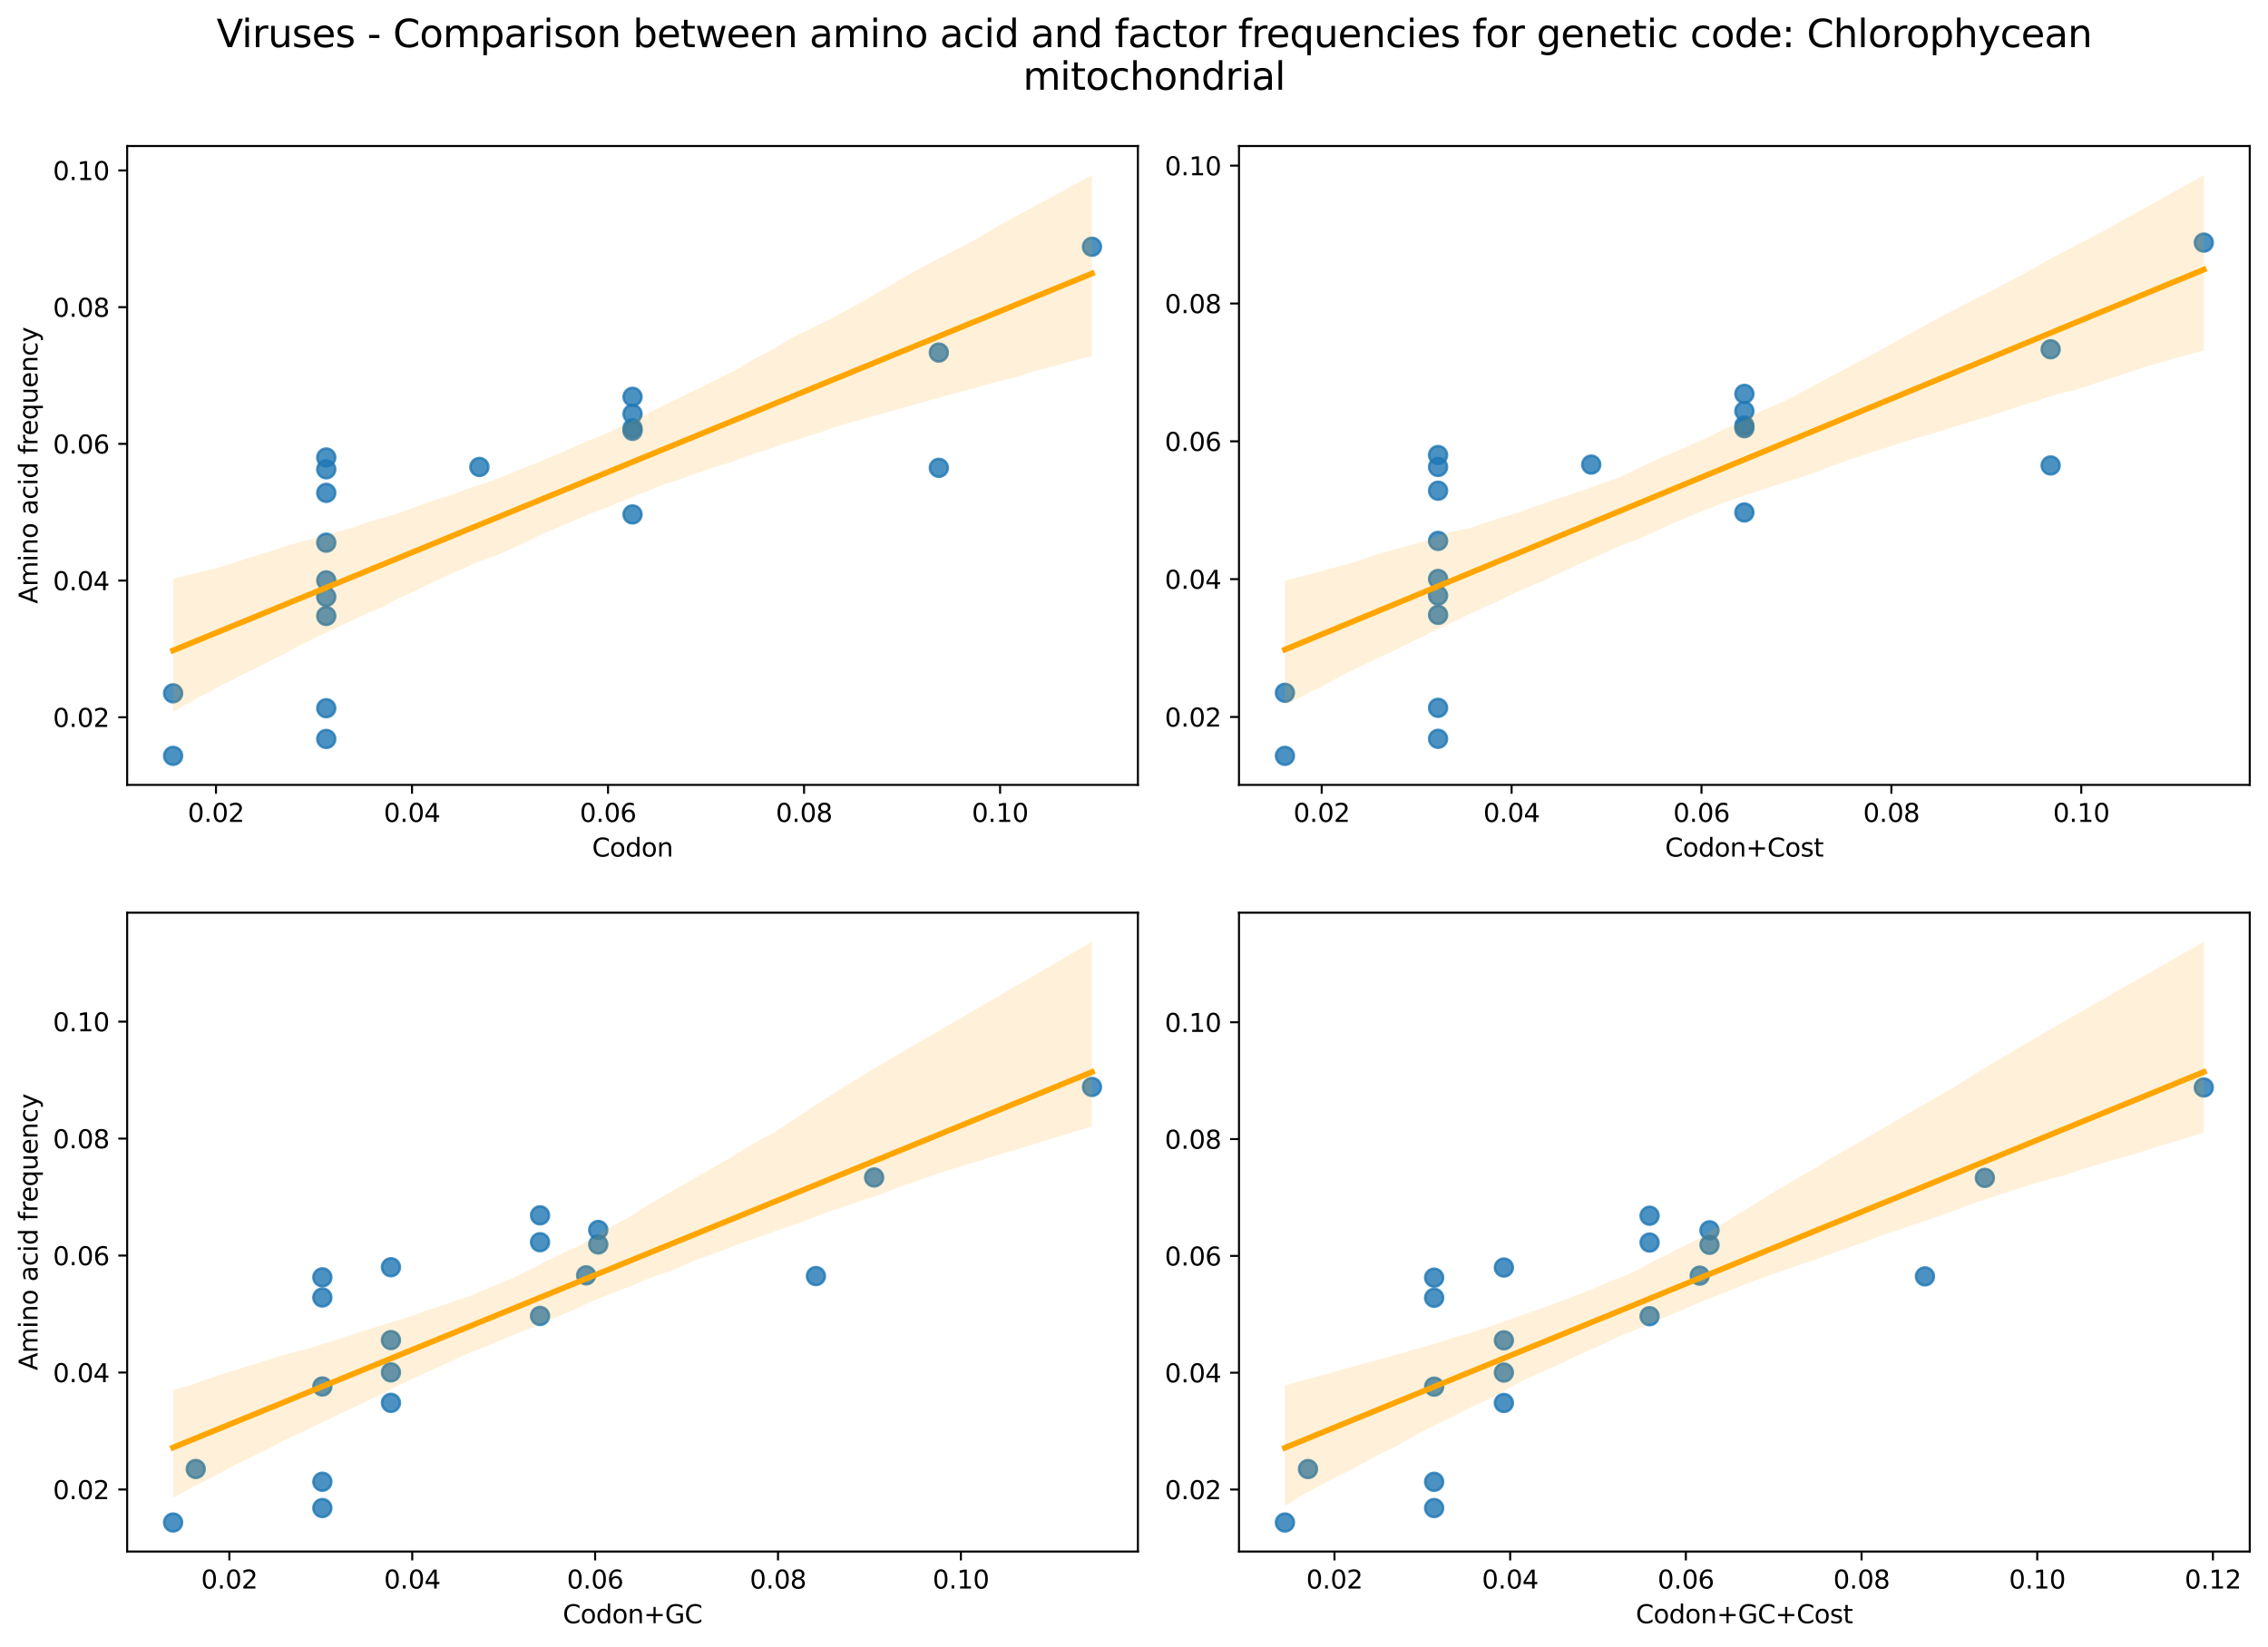 <?xml version="1.0" encoding="utf-8" standalone="no"?>
<!DOCTYPE svg PUBLIC "-//W3C//DTD SVG 1.1//EN"
  "http://www.w3.org/Graphics/SVG/1.1/DTD/svg11.dtd">
<svg xmlns:xlink="http://www.w3.org/1999/xlink" width="894.344pt" height="649.556pt" viewBox="0 0 894.344 649.556" xmlns="http://www.w3.org/2000/svg" version="1.1">
 <defs>
  <style type="text/css">*{stroke-linejoin: round; stroke-linecap: butt}</style>
 </defs>
 <g id="figure_1">
  <g id="patch_1">
   <path d="M 0 649.556 
L 894.344 649.556 
L 894.344 0 
L 0 0 
z
" style="fill: #ffffff"/>
  </g>
  <g id="axes_1">
   <g id="patch_2">
    <path d="M 50.144 309.6 
L 448.715 309.6 
L 448.715 57.6 
L 50.144 57.6 
z
" style="fill: #ffffff"/>
   </g>
   <g id="PathCollection_1">
    <defs>
     <path id="mb694438c6c" d="M 0 3.536 
C 0.938 3.536 1.837 3.163 2.5 2.5 
C 3.163 1.837 3.536 0.938 3.536 0 
C 3.536 -0.938 3.163 -1.837 2.5 -2.5 
C 1.837 -3.163 0.938 -3.536 0 -3.536 
C -0.938 -3.536 -1.837 -3.163 -2.5 -2.5 
C -3.163 -1.837 -3.536 -0.938 -3.536 0 
C -3.536 0.938 -3.163 1.837 -2.5 2.5 
C -1.837 3.163 -0.938 3.536 0 3.536 
z
" style="stroke: #1f77b4; stroke-opacity: 0.8"/>
    </defs>
    <g clip-path="url(#pa4ce73bd89)">
     <use xlink:href="#mb694438c6c" x="68.261" y="273.468" style="fill: #1f77b4; fill-opacity: 0.8; stroke: #1f77b4; stroke-opacity: 0.8"/>
     <use xlink:href="#mb694438c6c" x="68.261" y="298.145" style="fill: #1f77b4; fill-opacity: 0.8; stroke: #1f77b4; stroke-opacity: 0.8"/>
     <use xlink:href="#mb694438c6c" x="128.65" y="291.477" style="fill: #1f77b4; fill-opacity: 0.8; stroke: #1f77b4; stroke-opacity: 0.8"/>
     <use xlink:href="#mb694438c6c" x="128.65" y="194.406" style="fill: #1f77b4; fill-opacity: 0.8; stroke: #1f77b4; stroke-opacity: 0.8"/>
     <use xlink:href="#mb694438c6c" x="128.65" y="185.116" style="fill: #1f77b4; fill-opacity: 0.8; stroke: #1f77b4; stroke-opacity: 0.8"/>
     <use xlink:href="#mb694438c6c" x="128.65" y="228.929" style="fill: #1f77b4; fill-opacity: 0.8; stroke: #1f77b4; stroke-opacity: 0.8"/>
     <use xlink:href="#mb694438c6c" x="128.65" y="279.356" style="fill: #1f77b4; fill-opacity: 0.8; stroke: #1f77b4; stroke-opacity: 0.8"/>
     <use xlink:href="#mb694438c6c" x="128.65" y="180.454" style="fill: #1f77b4; fill-opacity: 0.8; stroke: #1f77b4; stroke-opacity: 0.8"/>
     <use xlink:href="#mb694438c6c" x="128.65" y="214.05" style="fill: #1f77b4; fill-opacity: 0.8; stroke: #1f77b4; stroke-opacity: 0.8"/>
     <use xlink:href="#mb694438c6c" x="128.65" y="235.436" style="fill: #1f77b4; fill-opacity: 0.8; stroke: #1f77b4; stroke-opacity: 0.8"/>
     <use xlink:href="#mb694438c6c" x="128.65" y="242.976" style="fill: #1f77b4; fill-opacity: 0.8; stroke: #1f77b4; stroke-opacity: 0.8"/>
     <use xlink:href="#mb694438c6c" x="189.04" y="184.192" style="fill: #1f77b4; fill-opacity: 0.8; stroke: #1f77b4; stroke-opacity: 0.8"/>
     <use xlink:href="#mb694438c6c" x="249.429" y="156.528" style="fill: #1f77b4; fill-opacity: 0.8; stroke: #1f77b4; stroke-opacity: 0.8"/>
     <use xlink:href="#mb694438c6c" x="249.429" y="168.917" style="fill: #1f77b4; fill-opacity: 0.8; stroke: #1f77b4; stroke-opacity: 0.8"/>
     <use xlink:href="#mb694438c6c" x="249.429" y="202.913" style="fill: #1f77b4; fill-opacity: 0.8; stroke: #1f77b4; stroke-opacity: 0.8"/>
     <use xlink:href="#mb694438c6c" x="249.429" y="169.957" style="fill: #1f77b4; fill-opacity: 0.8; stroke: #1f77b4; stroke-opacity: 0.8"/>
     <use xlink:href="#mb694438c6c" x="249.429" y="163.262" style="fill: #1f77b4; fill-opacity: 0.8; stroke: #1f77b4; stroke-opacity: 0.8"/>
     <use xlink:href="#mb694438c6c" x="430.598" y="97.34" style="fill: #1f77b4; fill-opacity: 0.8; stroke: #1f77b4; stroke-opacity: 0.8"/>
     <use xlink:href="#mb694438c6c" x="370.209" y="184.533" style="fill: #1f77b4; fill-opacity: 0.8; stroke: #1f77b4; stroke-opacity: 0.8"/>
     <use xlink:href="#mb694438c6c" x="370.209" y="139.067" style="fill: #1f77b4; fill-opacity: 0.8; stroke: #1f77b4; stroke-opacity: 0.8"/>
    </g>
   </g>
   <g id="PolyCollection_1">
    <path d="M 68.261 228.212 
L 68.261 280.726 
L 71.921 278.686 
L 75.581 276.74 
L 79.241 274.607 
L 82.901 272.784 
L 86.561 270.69 
L 90.22 268.98 
L 93.88 266.982 
L 97.54 265.199 
L 101.2 263.438 
L 104.86 261.524 
L 108.52 259.7 
L 112.18 257.954 
L 115.84 255.854 
L 119.5 254 
L 123.16 252.146 
L 126.82 250.352 
L 130.48 248.74 
L 134.14 246.939 
L 137.8 245.188 
L 141.46 243.514 
L 145.12 241.822 
L 148.78 240.276 
L 152.44 238.729 
L 156.1 236.521 
L 159.76 234.844 
L 163.42 233.174 
L 167.08 231.358 
L 170.74 229.639 
L 174.4 227.918 
L 178.06 226.197 
L 181.72 224.783 
L 185.38 223.08 
L 189.04 221.482 
L 192.7 220.082 
L 196.36 218.818 
L 200.02 217.213 
L 203.68 215.554 
L 207.34 213.883 
L 211 212.089 
L 214.66 210.303 
L 218.32 208.762 
L 221.98 207.217 
L 225.64 205.674 
L 229.3 204.134 
L 232.96 202.568 
L 236.62 201.145 
L 240.28 199.792 
L 243.94 198.322 
L 247.599 196.869 
L 251.259 195.166 
L 254.919 193.899 
L 258.579 192.402 
L 262.239 190.969 
L 265.899 189.823 
L 269.559 188.513 
L 273.219 187.191 
L 276.879 185.875 
L 280.539 184.704 
L 284.199 183.571 
L 287.859 182.49 
L 291.519 180.977 
L 295.179 179.628 
L 298.839 178.375 
L 302.499 177.395 
L 306.159 176.092 
L 309.819 174.785 
L 313.479 173.714 
L 317.139 172.547 
L 320.799 171.397 
L 324.459 170.262 
L 328.119 168.883 
L 331.779 167.666 
L 335.439 166.649 
L 339.099 165.625 
L 342.759 164.591 
L 346.419 163.597 
L 350.079 162.577 
L 353.739 161.545 
L 357.399 160.526 
L 361.059 159.506 
L 364.719 158.441 
L 368.379 157.397 
L 372.039 156.449 
L 375.699 155.43 
L 379.359 154.408 
L 383.019 153.389 
L 386.679 152.372 
L 390.339 151.355 
L 393.999 150.398 
L 397.659 149.48 
L 401.318 148.558 
L 404.978 147.312 
L 408.638 146.262 
L 412.298 145.24 
L 415.958 144.344 
L 419.618 143.26 
L 423.278 142.282 
L 426.938 141.423 
L 430.598 140.506 
L 430.598 69.055 
L 430.598 69.055 
L 426.938 71.131 
L 423.278 73.099 
L 419.618 75.068 
L 415.958 77.037 
L 412.298 79.006 
L 408.638 80.975 
L 404.978 82.944 
L 401.318 84.912 
L 397.659 86.881 
L 393.999 88.92 
L 390.339 91.051 
L 386.679 93.182 
L 383.019 95.314 
L 379.359 97.24 
L 375.699 99.126 
L 372.039 101.012 
L 368.379 102.898 
L 364.719 104.777 
L 361.059 106.81 
L 357.399 108.943 
L 353.739 111.047 
L 350.079 113.152 
L 346.419 115.257 
L 342.759 117.363 
L 339.099 119.468 
L 335.439 121.483 
L 331.779 123.465 
L 328.119 125.447 
L 324.459 127.34 
L 320.799 129.086 
L 317.139 130.834 
L 313.479 132.583 
L 309.819 134.726 
L 306.159 136.88 
L 302.499 139.039 
L 298.839 140.854 
L 295.179 142.886 
L 291.519 145.197 
L 287.859 147.062 
L 284.199 148.864 
L 280.539 150.674 
L 276.879 152.546 
L 273.219 154.283 
L 269.559 156.184 
L 265.899 157.83 
L 262.239 159.681 
L 258.579 161.477 
L 254.919 163.377 
L 251.259 165.001 
L 247.599 166.782 
L 243.94 168.669 
L 240.28 170.481 
L 236.62 171.957 
L 232.96 173.418 
L 229.3 174.995 
L 225.64 176.565 
L 221.98 178.26 
L 218.32 179.761 
L 214.66 181.338 
L 211 182.888 
L 207.34 184.191 
L 203.68 185.737 
L 200.02 187.251 
L 196.36 188.712 
L 192.7 190.144 
L 189.04 191.308 
L 185.38 192.468 
L 181.72 193.811 
L 178.06 195.22 
L 174.4 196.337 
L 170.74 197.451 
L 167.08 198.773 
L 163.42 200.125 
L 159.76 201.475 
L 156.1 202.706 
L 152.44 203.862 
L 148.78 204.959 
L 145.12 205.878 
L 141.46 207.252 
L 137.8 208.482 
L 134.14 209.487 
L 130.48 210.637 
L 126.82 211.596 
L 123.16 212.543 
L 119.5 213.501 
L 115.84 214.509 
L 112.18 215.648 
L 108.52 216.813 
L 104.86 217.967 
L 101.2 219.049 
L 97.54 220.186 
L 93.88 221.393 
L 90.22 222.6 
L 86.561 223.764 
L 82.901 224.675 
L 79.241 225.624 
L 75.581 226.487 
L 71.921 227.349 
L 68.261 228.212 
z
" clip-path="url(#pa4ce73bd89)" style="fill: #ffa500; fill-opacity: 0.15"/>
   </g>
   <g id="matplotlib.axis_1">
    <g id="xtick_1">
     <g id="line2d_1">
      <defs>
       <path id="ma3ac568167" d="M 0 0 
L 0 3.5 
" style="stroke: #000000; stroke-width: 0.8"/>
      </defs>
      <g>
       <use xlink:href="#ma3ac568167" x="85.17" y="309.6" style="stroke: #000000; stroke-width: 0.8"/>
      </g>
     </g>
     <g id="text_1">
      <!-- 0.02 -->
      <g transform="translate(74.037 324.198) scale(0.1 -0.1)">
       <defs>
        <path id="DejaVuSans-30" d="M 2034 4250 
Q 1547 4250 1301 3770 
Q 1056 3291 1056 2328 
Q 1056 1369 1301 889 
Q 1547 409 2034 409 
Q 2525 409 2770 889 
Q 3016 1369 3016 2328 
Q 3016 3291 2770 3770 
Q 2525 4250 2034 4250 
z
M 2034 4750 
Q 2819 4750 3233 4129 
Q 3647 3509 3647 2328 
Q 3647 1150 3233 529 
Q 2819 -91 2034 -91 
Q 1250 -91 836 529 
Q 422 1150 422 2328 
Q 422 3509 836 4129 
Q 1250 4750 2034 4750 
z
" transform="scale(0.016)"/>
        <path id="DejaVuSans-2e" d="M 684 794 
L 1344 794 
L 1344 0 
L 684 0 
L 684 794 
z
" transform="scale(0.016)"/>
        <path id="DejaVuSans-32" d="M 1228 531 
L 3431 531 
L 3431 0 
L 469 0 
L 469 531 
Q 828 903 1448 1529 
Q 2069 2156 2228 2338 
Q 2531 2678 2651 2914 
Q 2772 3150 2772 3378 
Q 2772 3750 2511 3984 
Q 2250 4219 1831 4219 
Q 1534 4219 1204 4116 
Q 875 4013 500 3803 
L 500 4441 
Q 881 4594 1212 4672 
Q 1544 4750 1819 4750 
Q 2544 4750 2975 4387 
Q 3406 4025 3406 3419 
Q 3406 3131 3298 2873 
Q 3191 2616 2906 2266 
Q 2828 2175 2409 1742 
Q 1991 1309 1228 531 
z
" transform="scale(0.016)"/>
       </defs>
       <use xlink:href="#DejaVuSans-30"/>
       <use xlink:href="#DejaVuSans-2e" x="63.623"/>
       <use xlink:href="#DejaVuSans-30" x="95.41"/>
       <use xlink:href="#DejaVuSans-32" x="159.033"/>
      </g>
     </g>
    </g>
    <g id="xtick_2">
     <g id="line2d_2">
      <g>
       <use xlink:href="#ma3ac568167" x="162.468" y="309.6" style="stroke: #000000; stroke-width: 0.8"/>
      </g>
     </g>
     <g id="text_2">
      <!-- 0.04 -->
      <g transform="translate(151.336 324.198) scale(0.1 -0.1)">
       <defs>
        <path id="DejaVuSans-34" d="M 2419 4116 
L 825 1625 
L 2419 1625 
L 2419 4116 
z
M 2253 4666 
L 3047 4666 
L 3047 1625 
L 3713 1625 
L 3713 1100 
L 3047 1100 
L 3047 0 
L 2419 0 
L 2419 1100 
L 313 1100 
L 313 1709 
L 2253 4666 
z
" transform="scale(0.016)"/>
       </defs>
       <use xlink:href="#DejaVuSans-30"/>
       <use xlink:href="#DejaVuSans-2e" x="63.623"/>
       <use xlink:href="#DejaVuSans-30" x="95.41"/>
       <use xlink:href="#DejaVuSans-34" x="159.033"/>
      </g>
     </g>
    </g>
    <g id="xtick_3">
     <g id="line2d_3">
      <g>
       <use xlink:href="#ma3ac568167" x="239.767" y="309.6" style="stroke: #000000; stroke-width: 0.8"/>
      </g>
     </g>
     <g id="text_3">
      <!-- 0.06 -->
      <g transform="translate(228.634 324.198) scale(0.1 -0.1)">
       <defs>
        <path id="DejaVuSans-36" d="M 2113 2584 
Q 1688 2584 1439 2293 
Q 1191 2003 1191 1497 
Q 1191 994 1439 701 
Q 1688 409 2113 409 
Q 2538 409 2786 701 
Q 3034 994 3034 1497 
Q 3034 2003 2786 2293 
Q 2538 2584 2113 2584 
z
M 3366 4563 
L 3366 3988 
Q 3128 4100 2886 4159 
Q 2644 4219 2406 4219 
Q 1781 4219 1451 3797 
Q 1122 3375 1075 2522 
Q 1259 2794 1537 2939 
Q 1816 3084 2150 3084 
Q 2853 3084 3261 2657 
Q 3669 2231 3669 1497 
Q 3669 778 3244 343 
Q 2819 -91 2113 -91 
Q 1303 -91 875 529 
Q 447 1150 447 2328 
Q 447 3434 972 4092 
Q 1497 4750 2381 4750 
Q 2619 4750 2861 4703 
Q 3103 4656 3366 4563 
z
" transform="scale(0.016)"/>
       </defs>
       <use xlink:href="#DejaVuSans-30"/>
       <use xlink:href="#DejaVuSans-2e" x="63.623"/>
       <use xlink:href="#DejaVuSans-30" x="95.41"/>
       <use xlink:href="#DejaVuSans-36" x="159.033"/>
      </g>
     </g>
    </g>
    <g id="xtick_4">
     <g id="line2d_4">
      <g>
       <use xlink:href="#ma3ac568167" x="317.066" y="309.6" style="stroke: #000000; stroke-width: 0.8"/>
      </g>
     </g>
     <g id="text_4">
      <!-- 0.08 -->
      <g transform="translate(305.933 324.198) scale(0.1 -0.1)">
       <defs>
        <path id="DejaVuSans-38" d="M 2034 2216 
Q 1584 2216 1326 1975 
Q 1069 1734 1069 1313 
Q 1069 891 1326 650 
Q 1584 409 2034 409 
Q 2484 409 2743 651 
Q 3003 894 3003 1313 
Q 3003 1734 2745 1975 
Q 2488 2216 2034 2216 
z
M 1403 2484 
Q 997 2584 770 2862 
Q 544 3141 544 3541 
Q 544 4100 942 4425 
Q 1341 4750 2034 4750 
Q 2731 4750 3128 4425 
Q 3525 4100 3525 3541 
Q 3525 3141 3298 2862 
Q 3072 2584 2669 2484 
Q 3125 2378 3379 2068 
Q 3634 1759 3634 1313 
Q 3634 634 3220 271 
Q 2806 -91 2034 -91 
Q 1263 -91 848 271 
Q 434 634 434 1313 
Q 434 1759 690 2068 
Q 947 2378 1403 2484 
z
M 1172 3481 
Q 1172 3119 1398 2916 
Q 1625 2713 2034 2713 
Q 2441 2713 2670 2916 
Q 2900 3119 2900 3481 
Q 2900 3844 2670 4047 
Q 2441 4250 2034 4250 
Q 1625 4250 1398 4047 
Q 1172 3844 1172 3481 
z
" transform="scale(0.016)"/>
       </defs>
       <use xlink:href="#DejaVuSans-30"/>
       <use xlink:href="#DejaVuSans-2e" x="63.623"/>
       <use xlink:href="#DejaVuSans-30" x="95.41"/>
       <use xlink:href="#DejaVuSans-38" x="159.033"/>
      </g>
     </g>
    </g>
    <g id="xtick_5">
     <g id="line2d_5">
      <g>
       <use xlink:href="#ma3ac568167" x="394.365" y="309.6" style="stroke: #000000; stroke-width: 0.8"/>
      </g>
     </g>
     <g id="text_5">
      <!-- 0.10 -->
      <g transform="translate(383.232 324.198) scale(0.1 -0.1)">
       <defs>
        <path id="DejaVuSans-31" d="M 794 531 
L 1825 531 
L 1825 4091 
L 703 3866 
L 703 4441 
L 1819 4666 
L 2450 4666 
L 2450 531 
L 3481 531 
L 3481 0 
L 794 0 
L 794 531 
z
" transform="scale(0.016)"/>
       </defs>
       <use xlink:href="#DejaVuSans-30"/>
       <use xlink:href="#DejaVuSans-2e" x="63.623"/>
       <use xlink:href="#DejaVuSans-31" x="95.41"/>
       <use xlink:href="#DejaVuSans-30" x="159.033"/>
      </g>
     </g>
    </g>
    <g id="text_6">
     <!-- Codon -->
     <g transform="translate(233.476 337.877) scale(0.1 -0.1)">
      <defs>
       <path id="DejaVuSans-43" d="M 4122 4306 
L 4122 3641 
Q 3803 3938 3442 4084 
Q 3081 4231 2675 4231 
Q 1875 4231 1450 3742 
Q 1025 3253 1025 2328 
Q 1025 1406 1450 917 
Q 1875 428 2675 428 
Q 3081 428 3442 575 
Q 3803 722 4122 1019 
L 4122 359 
Q 3791 134 3420 21 
Q 3050 -91 2638 -91 
Q 1578 -91 968 557 
Q 359 1206 359 2328 
Q 359 3453 968 4101 
Q 1578 4750 2638 4750 
Q 3056 4750 3426 4639 
Q 3797 4528 4122 4306 
z
" transform="scale(0.016)"/>
       <path id="DejaVuSans-6f" d="M 1959 3097 
Q 1497 3097 1228 2736 
Q 959 2375 959 1747 
Q 959 1119 1226 758 
Q 1494 397 1959 397 
Q 2419 397 2687 759 
Q 2956 1122 2956 1747 
Q 2956 2369 2687 2733 
Q 2419 3097 1959 3097 
z
M 1959 3584 
Q 2709 3584 3137 3096 
Q 3566 2609 3566 1747 
Q 3566 888 3137 398 
Q 2709 -91 1959 -91 
Q 1206 -91 779 398 
Q 353 888 353 1747 
Q 353 2609 779 3096 
Q 1206 3584 1959 3584 
z
" transform="scale(0.016)"/>
       <path id="DejaVuSans-64" d="M 2906 2969 
L 2906 4863 
L 3481 4863 
L 3481 0 
L 2906 0 
L 2906 525 
Q 2725 213 2448 61 
Q 2172 -91 1784 -91 
Q 1150 -91 751 415 
Q 353 922 353 1747 
Q 353 2572 751 3078 
Q 1150 3584 1784 3584 
Q 2172 3584 2448 3432 
Q 2725 3281 2906 2969 
z
M 947 1747 
Q 947 1113 1208 752 
Q 1469 391 1925 391 
Q 2381 391 2643 752 
Q 2906 1113 2906 1747 
Q 2906 2381 2643 2742 
Q 2381 3103 1925 3103 
Q 1469 3103 1208 2742 
Q 947 2381 947 1747 
z
" transform="scale(0.016)"/>
       <path id="DejaVuSans-6e" d="M 3513 2113 
L 3513 0 
L 2938 0 
L 2938 2094 
Q 2938 2591 2744 2837 
Q 2550 3084 2163 3084 
Q 1697 3084 1428 2787 
Q 1159 2491 1159 1978 
L 1159 0 
L 581 0 
L 581 3500 
L 1159 3500 
L 1159 2956 
Q 1366 3272 1645 3428 
Q 1925 3584 2291 3584 
Q 2894 3584 3203 3211 
Q 3513 2838 3513 2113 
z
" transform="scale(0.016)"/>
      </defs>
      <use xlink:href="#DejaVuSans-43"/>
      <use xlink:href="#DejaVuSans-6f" x="69.824"/>
      <use xlink:href="#DejaVuSans-64" x="131.006"/>
      <use xlink:href="#DejaVuSans-6f" x="194.482"/>
      <use xlink:href="#DejaVuSans-6e" x="255.664"/>
     </g>
    </g>
   </g>
   <g id="matplotlib.axis_2">
    <g id="ytick_1">
     <g id="line2d_6">
      <defs>
       <path id="m3b88ee2b31" d="M 0 0 
L -3.5 0 
" style="stroke: #000000; stroke-width: 0.8"/>
      </defs>
      <g>
       <use xlink:href="#m3b88ee2b31" x="50.144" y="282.926" style="stroke: #000000; stroke-width: 0.8"/>
      </g>
     </g>
     <g id="text_7">
      <!-- 0.02 -->
      <g transform="translate(20.878 286.726) scale(0.1 -0.1)">
       <use xlink:href="#DejaVuSans-30"/>
       <use xlink:href="#DejaVuSans-2e" x="63.623"/>
       <use xlink:href="#DejaVuSans-30" x="95.41"/>
       <use xlink:href="#DejaVuSans-32" x="159.033"/>
      </g>
     </g>
    </g>
    <g id="ytick_2">
     <g id="line2d_7">
      <g>
       <use xlink:href="#m3b88ee2b31" x="50.144" y="229.002" style="stroke: #000000; stroke-width: 0.8"/>
      </g>
     </g>
     <g id="text_8">
      <!-- 0.04 -->
      <g transform="translate(20.878 232.801) scale(0.1 -0.1)">
       <use xlink:href="#DejaVuSans-30"/>
       <use xlink:href="#DejaVuSans-2e" x="63.623"/>
       <use xlink:href="#DejaVuSans-30" x="95.41"/>
       <use xlink:href="#DejaVuSans-34" x="159.033"/>
      </g>
     </g>
    </g>
    <g id="ytick_3">
     <g id="line2d_8">
      <g>
       <use xlink:href="#m3b88ee2b31" x="50.144" y="175.077" style="stroke: #000000; stroke-width: 0.8"/>
      </g>
     </g>
     <g id="text_9">
      <!-- 0.06 -->
      <g transform="translate(20.878 178.877) scale(0.1 -0.1)">
       <use xlink:href="#DejaVuSans-30"/>
       <use xlink:href="#DejaVuSans-2e" x="63.623"/>
       <use xlink:href="#DejaVuSans-30" x="95.41"/>
       <use xlink:href="#DejaVuSans-36" x="159.033"/>
      </g>
     </g>
    </g>
    <g id="ytick_4">
     <g id="line2d_9">
      <g>
       <use xlink:href="#m3b88ee2b31" x="50.144" y="121.153" style="stroke: #000000; stroke-width: 0.8"/>
      </g>
     </g>
     <g id="text_10">
      <!-- 0.08 -->
      <g transform="translate(20.878 124.952) scale(0.1 -0.1)">
       <use xlink:href="#DejaVuSans-30"/>
       <use xlink:href="#DejaVuSans-2e" x="63.623"/>
       <use xlink:href="#DejaVuSans-30" x="95.41"/>
       <use xlink:href="#DejaVuSans-38" x="159.033"/>
      </g>
     </g>
    </g>
    <g id="ytick_5">
     <g id="line2d_10">
      <g>
       <use xlink:href="#m3b88ee2b31" x="50.144" y="67.228" style="stroke: #000000; stroke-width: 0.8"/>
      </g>
     </g>
     <g id="text_11">
      <!-- 0.10 -->
      <g transform="translate(20.878 71.028) scale(0.1 -0.1)">
       <use xlink:href="#DejaVuSans-30"/>
       <use xlink:href="#DejaVuSans-2e" x="63.623"/>
       <use xlink:href="#DejaVuSans-31" x="95.41"/>
       <use xlink:href="#DejaVuSans-30" x="159.033"/>
      </g>
     </g>
    </g>
    <g id="text_12">
     <!-- Amino acid frequency -->
     <g transform="translate(14.798 238.139) rotate(-90) scale(0.1 -0.1)">
      <defs>
       <path id="DejaVuSans-41" d="M 2188 4044 
L 1331 1722 
L 3047 1722 
L 2188 4044 
z
M 1831 4666 
L 2547 4666 
L 4325 0 
L 3669 0 
L 3244 1197 
L 1141 1197 
L 716 0 
L 50 0 
L 1831 4666 
z
" transform="scale(0.016)"/>
       <path id="DejaVuSans-6d" d="M 3328 2828 
Q 3544 3216 3844 3400 
Q 4144 3584 4550 3584 
Q 5097 3584 5394 3201 
Q 5691 2819 5691 2113 
L 5691 0 
L 5113 0 
L 5113 2094 
Q 5113 2597 4934 2840 
Q 4756 3084 4391 3084 
Q 3944 3084 3684 2787 
Q 3425 2491 3425 1978 
L 3425 0 
L 2847 0 
L 2847 2094 
Q 2847 2600 2669 2842 
Q 2491 3084 2119 3084 
Q 1678 3084 1418 2786 
Q 1159 2488 1159 1978 
L 1159 0 
L 581 0 
L 581 3500 
L 1159 3500 
L 1159 2956 
Q 1356 3278 1631 3431 
Q 1906 3584 2284 3584 
Q 2666 3584 2933 3390 
Q 3200 3197 3328 2828 
z
" transform="scale(0.016)"/>
       <path id="DejaVuSans-69" d="M 603 3500 
L 1178 3500 
L 1178 0 
L 603 0 
L 603 3500 
z
M 603 4863 
L 1178 4863 
L 1178 4134 
L 603 4134 
L 603 4863 
z
" transform="scale(0.016)"/>
       <path id="DejaVuSans-20" transform="scale(0.016)"/>
       <path id="DejaVuSans-61" d="M 2194 1759 
Q 1497 1759 1228 1600 
Q 959 1441 959 1056 
Q 959 750 1161 570 
Q 1363 391 1709 391 
Q 2188 391 2477 730 
Q 2766 1069 2766 1631 
L 2766 1759 
L 2194 1759 
z
M 3341 1997 
L 3341 0 
L 2766 0 
L 2766 531 
Q 2569 213 2275 61 
Q 1981 -91 1556 -91 
Q 1019 -91 701 211 
Q 384 513 384 1019 
Q 384 1609 779 1909 
Q 1175 2209 1959 2209 
L 2766 2209 
L 2766 2266 
Q 2766 2663 2505 2880 
Q 2244 3097 1772 3097 
Q 1472 3097 1187 3025 
Q 903 2953 641 2809 
L 641 3341 
Q 956 3463 1253 3523 
Q 1550 3584 1831 3584 
Q 2591 3584 2966 3190 
Q 3341 2797 3341 1997 
z
" transform="scale(0.016)"/>
       <path id="DejaVuSans-63" d="M 3122 3366 
L 3122 2828 
Q 2878 2963 2633 3030 
Q 2388 3097 2138 3097 
Q 1578 3097 1268 2742 
Q 959 2388 959 1747 
Q 959 1106 1268 751 
Q 1578 397 2138 397 
Q 2388 397 2633 464 
Q 2878 531 3122 666 
L 3122 134 
Q 2881 22 2623 -34 
Q 2366 -91 2075 -91 
Q 1284 -91 818 406 
Q 353 903 353 1747 
Q 353 2603 823 3093 
Q 1294 3584 2113 3584 
Q 2378 3584 2631 3529 
Q 2884 3475 3122 3366 
z
" transform="scale(0.016)"/>
       <path id="DejaVuSans-66" d="M 2375 4863 
L 2375 4384 
L 1825 4384 
Q 1516 4384 1395 4259 
Q 1275 4134 1275 3809 
L 1275 3500 
L 2222 3500 
L 2222 3053 
L 1275 3053 
L 1275 0 
L 697 0 
L 697 3053 
L 147 3053 
L 147 3500 
L 697 3500 
L 697 3744 
Q 697 4328 969 4595 
Q 1241 4863 1831 4863 
L 2375 4863 
z
" transform="scale(0.016)"/>
       <path id="DejaVuSans-72" d="M 2631 2963 
Q 2534 3019 2420 3045 
Q 2306 3072 2169 3072 
Q 1681 3072 1420 2755 
Q 1159 2438 1159 1844 
L 1159 0 
L 581 0 
L 581 3500 
L 1159 3500 
L 1159 2956 
Q 1341 3275 1631 3429 
Q 1922 3584 2338 3584 
Q 2397 3584 2469 3576 
Q 2541 3569 2628 3553 
L 2631 2963 
z
" transform="scale(0.016)"/>
       <path id="DejaVuSans-65" d="M 3597 1894 
L 3597 1613 
L 953 1613 
Q 991 1019 1311 708 
Q 1631 397 2203 397 
Q 2534 397 2845 478 
Q 3156 559 3463 722 
L 3463 178 
Q 3153 47 2828 -22 
Q 2503 -91 2169 -91 
Q 1331 -91 842 396 
Q 353 884 353 1716 
Q 353 2575 817 3079 
Q 1281 3584 2069 3584 
Q 2775 3584 3186 3129 
Q 3597 2675 3597 1894 
z
M 3022 2063 
Q 3016 2534 2758 2815 
Q 2500 3097 2075 3097 
Q 1594 3097 1305 2825 
Q 1016 2553 972 2059 
L 3022 2063 
z
" transform="scale(0.016)"/>
       <path id="DejaVuSans-71" d="M 947 1747 
Q 947 1113 1208 752 
Q 1469 391 1925 391 
Q 2381 391 2643 752 
Q 2906 1113 2906 1747 
Q 2906 2381 2643 2742 
Q 2381 3103 1925 3103 
Q 1469 3103 1208 2742 
Q 947 2381 947 1747 
z
M 2906 525 
Q 2725 213 2448 61 
Q 2172 -91 1784 -91 
Q 1150 -91 751 415 
Q 353 922 353 1747 
Q 353 2572 751 3078 
Q 1150 3584 1784 3584 
Q 2172 3584 2448 3432 
Q 2725 3281 2906 2969 
L 2906 3500 
L 3481 3500 
L 3481 -1331 
L 2906 -1331 
L 2906 525 
z
" transform="scale(0.016)"/>
       <path id="DejaVuSans-75" d="M 544 1381 
L 544 3500 
L 1119 3500 
L 1119 1403 
Q 1119 906 1312 657 
Q 1506 409 1894 409 
Q 2359 409 2629 706 
Q 2900 1003 2900 1516 
L 2900 3500 
L 3475 3500 
L 3475 0 
L 2900 0 
L 2900 538 
Q 2691 219 2414 64 
Q 2138 -91 1772 -91 
Q 1169 -91 856 284 
Q 544 659 544 1381 
z
M 1991 3584 
L 1991 3584 
z
" transform="scale(0.016)"/>
       <path id="DejaVuSans-79" d="M 2059 -325 
Q 1816 -950 1584 -1140 
Q 1353 -1331 966 -1331 
L 506 -1331 
L 506 -850 
L 844 -850 
Q 1081 -850 1212 -737 
Q 1344 -625 1503 -206 
L 1606 56 
L 191 3500 
L 800 3500 
L 1894 763 
L 2988 3500 
L 3597 3500 
L 2059 -325 
z
" transform="scale(0.016)"/>
      </defs>
      <use xlink:href="#DejaVuSans-41"/>
      <use xlink:href="#DejaVuSans-6d" x="68.408"/>
      <use xlink:href="#DejaVuSans-69" x="165.82"/>
      <use xlink:href="#DejaVuSans-6e" x="193.604"/>
      <use xlink:href="#DejaVuSans-6f" x="256.982"/>
      <use xlink:href="#DejaVuSans-20" x="318.164"/>
      <use xlink:href="#DejaVuSans-61" x="349.951"/>
      <use xlink:href="#DejaVuSans-63" x="411.23"/>
      <use xlink:href="#DejaVuSans-69" x="466.211"/>
      <use xlink:href="#DejaVuSans-64" x="493.994"/>
      <use xlink:href="#DejaVuSans-20" x="557.471"/>
      <use xlink:href="#DejaVuSans-66" x="589.258"/>
      <use xlink:href="#DejaVuSans-72" x="624.463"/>
      <use xlink:href="#DejaVuSans-65" x="663.326"/>
      <use xlink:href="#DejaVuSans-71" x="724.85"/>
      <use xlink:href="#DejaVuSans-75" x="788.326"/>
      <use xlink:href="#DejaVuSans-65" x="851.705"/>
      <use xlink:href="#DejaVuSans-6e" x="913.229"/>
      <use xlink:href="#DejaVuSans-63" x="976.607"/>
      <use xlink:href="#DejaVuSans-79" x="1031.588"/>
     </g>
    </g>
   </g>
   <g id="line2d_11">
    <path d="M 68.261 256.565 
L 71.921 255.063 
L 75.581 253.561 
L 79.241 252.059 
L 82.901 250.557 
L 86.561 249.056 
L 90.22 247.554 
L 93.88 246.052 
L 97.54 244.55 
L 101.2 243.048 
L 104.86 241.546 
L 108.52 240.045 
L 112.18 238.543 
L 115.84 237.041 
L 119.5 235.539 
L 123.16 234.037 
L 126.82 232.535 
L 130.48 231.033 
L 134.14 229.532 
L 137.8 228.03 
L 141.46 226.528 
L 145.12 225.026 
L 148.78 223.524 
L 152.44 222.022 
L 156.1 220.521 
L 159.76 219.019 
L 163.42 217.517 
L 167.08 216.015 
L 170.74 214.513 
L 174.4 213.011 
L 178.06 211.51 
L 181.72 210.008 
L 185.38 208.506 
L 189.04 207.004 
L 192.7 205.502 
L 196.36 204 
L 200.02 202.499 
L 203.68 200.997 
L 207.34 199.495 
L 211 197.993 
L 214.66 196.491 
L 218.32 194.989 
L 221.98 193.488 
L 225.64 191.986 
L 229.3 190.484 
L 232.96 188.982 
L 236.62 187.48 
L 240.28 185.978 
L 243.94 184.477 
L 247.599 182.975 
L 251.259 181.473 
L 254.919 179.971 
L 258.579 178.469 
L 262.239 176.967 
L 265.899 175.466 
L 269.559 173.964 
L 273.219 172.462 
L 276.879 170.96 
L 280.539 169.458 
L 284.199 167.956 
L 287.859 166.455 
L 291.519 164.953 
L 295.179 163.451 
L 298.839 161.949 
L 302.499 160.447 
L 306.159 158.945 
L 309.819 157.444 
L 313.479 155.942 
L 317.139 154.44 
L 320.799 152.938 
L 324.459 151.436 
L 328.119 149.934 
L 331.779 148.433 
L 335.439 146.931 
L 339.099 145.429 
L 342.759 143.927 
L 346.419 142.425 
L 350.079 140.923 
L 353.739 139.421 
L 357.399 137.92 
L 361.059 136.418 
L 364.719 134.916 
L 368.379 133.414 
L 372.039 131.912 
L 375.699 130.41 
L 379.359 128.909 
L 383.019 127.407 
L 386.679 125.905 
L 390.339 124.403 
L 393.999 122.901 
L 397.659 121.399 
L 401.318 119.898 
L 404.978 118.396 
L 408.638 116.894 
L 412.298 115.392 
L 415.958 113.89 
L 419.618 112.388 
L 423.278 110.887 
L 426.938 109.385 
L 430.598 107.883 
" clip-path="url(#pa4ce73bd89)" style="fill: none; stroke: #ffa500; stroke-width: 2.25; stroke-linecap: square"/>
   </g>
   <g id="patch_3">
    <path d="M 50.144 309.6 
L 50.144 57.6 
" style="fill: none; stroke: #000000; stroke-width: 0.8; stroke-linejoin: miter; stroke-linecap: square"/>
   </g>
   <g id="patch_4">
    <path d="M 448.715 309.6 
L 448.715 57.6 
" style="fill: none; stroke: #000000; stroke-width: 0.8; stroke-linejoin: miter; stroke-linecap: square"/>
   </g>
   <g id="patch_5">
    <path d="M 50.144 309.6 
L 448.715 309.6 
" style="fill: none; stroke: #000000; stroke-width: 0.8; stroke-linejoin: miter; stroke-linecap: square"/>
   </g>
   <g id="patch_6">
    <path d="M 50.144 57.6 
L 448.715 57.6 
" style="fill: none; stroke: #000000; stroke-width: 0.8; stroke-linejoin: miter; stroke-linecap: square"/>
   </g>
  </g>
  <g id="axes_2">
   <g id="patch_7">
    <path d="M 488.572 309.6 
L 887.144 309.6 
L 887.144 57.6 
L 488.572 57.6 
z
" style="fill: #ffffff"/>
   </g>
   <g id="PathCollection_2">
    <g clip-path="url(#pd795eeeccd)">
     <use xlink:href="#mb694438c6c" x="506.689" y="273.266" style="fill: #1f77b4; fill-opacity: 0.8; stroke: #1f77b4; stroke-opacity: 0.8"/>
     <use xlink:href="#mb694438c6c" x="506.689" y="298.145" style="fill: #1f77b4; fill-opacity: 0.8; stroke: #1f77b4; stroke-opacity: 0.8"/>
     <use xlink:href="#mb694438c6c" x="567.079" y="291.422" style="fill: #1f77b4; fill-opacity: 0.8; stroke: #1f77b4; stroke-opacity: 0.8"/>
     <use xlink:href="#mb694438c6c" x="567.079" y="193.558" style="fill: #1f77b4; fill-opacity: 0.8; stroke: #1f77b4; stroke-opacity: 0.8"/>
     <use xlink:href="#mb694438c6c" x="567.079" y="184.191" style="fill: #1f77b4; fill-opacity: 0.8; stroke: #1f77b4; stroke-opacity: 0.8"/>
     <use xlink:href="#mb694438c6c" x="567.079" y="228.362" style="fill: #1f77b4; fill-opacity: 0.8; stroke: #1f77b4; stroke-opacity: 0.8"/>
     <use xlink:href="#mb694438c6c" x="567.079" y="279.202" style="fill: #1f77b4; fill-opacity: 0.8; stroke: #1f77b4; stroke-opacity: 0.8"/>
     <use xlink:href="#mb694438c6c" x="567.079" y="179.491" style="fill: #1f77b4; fill-opacity: 0.8; stroke: #1f77b4; stroke-opacity: 0.8"/>
     <use xlink:href="#mb694438c6c" x="567.079" y="213.362" style="fill: #1f77b4; fill-opacity: 0.8; stroke: #1f77b4; stroke-opacity: 0.8"/>
     <use xlink:href="#mb694438c6c" x="567.079" y="234.923" style="fill: #1f77b4; fill-opacity: 0.8; stroke: #1f77b4; stroke-opacity: 0.8"/>
     <use xlink:href="#mb694438c6c" x="567.079" y="242.525" style="fill: #1f77b4; fill-opacity: 0.8; stroke: #1f77b4; stroke-opacity: 0.8"/>
     <use xlink:href="#mb694438c6c" x="627.468" y="183.26" style="fill: #1f77b4; fill-opacity: 0.8; stroke: #1f77b4; stroke-opacity: 0.8"/>
     <use xlink:href="#mb694438c6c" x="687.858" y="155.37" style="fill: #1f77b4; fill-opacity: 0.8; stroke: #1f77b4; stroke-opacity: 0.8"/>
     <use xlink:href="#mb694438c6c" x="687.858" y="167.86" style="fill: #1f77b4; fill-opacity: 0.8; stroke: #1f77b4; stroke-opacity: 0.8"/>
     <use xlink:href="#mb694438c6c" x="687.858" y="202.134" style="fill: #1f77b4; fill-opacity: 0.8; stroke: #1f77b4; stroke-opacity: 0.8"/>
     <use xlink:href="#mb694438c6c" x="687.858" y="168.908" style="fill: #1f77b4; fill-opacity: 0.8; stroke: #1f77b4; stroke-opacity: 0.8"/>
     <use xlink:href="#mb694438c6c" x="687.858" y="162.158" style="fill: #1f77b4; fill-opacity: 0.8; stroke: #1f77b4; stroke-opacity: 0.8"/>
     <use xlink:href="#mb694438c6c" x="869.027" y="95.698" style="fill: #1f77b4; fill-opacity: 0.8; stroke: #1f77b4; stroke-opacity: 0.8"/>
     <use xlink:href="#mb694438c6c" x="808.637" y="183.604" style="fill: #1f77b4; fill-opacity: 0.8; stroke: #1f77b4; stroke-opacity: 0.8"/>
     <use xlink:href="#mb694438c6c" x="808.637" y="137.766" style="fill: #1f77b4; fill-opacity: 0.8; stroke: #1f77b4; stroke-opacity: 0.8"/>
    </g>
   </g>
   <g id="PolyCollection_2">
    <path d="M 506.689 229.075 
L 506.689 278.086 
L 510.349 276.275 
L 514.009 274.435 
L 517.669 272.489 
L 521.329 270.813 
L 524.989 268.789 
L 528.649 266.698 
L 532.309 264.825 
L 535.969 263.085 
L 539.629 261.34 
L 543.289 259.627 
L 546.949 257.967 
L 550.609 256.209 
L 554.269 254.384 
L 557.929 252.588 
L 561.589 250.844 
L 565.249 248.915 
L 568.909 247.159 
L 572.569 245.53 
L 576.229 243.723 
L 579.889 242.014 
L 583.549 240.359 
L 587.209 238.699 
L 590.869 237.001 
L 594.529 235.265 
L 598.189 233.529 
L 601.849 231.977 
L 605.509 230.331 
L 609.169 228.982 
L 612.829 227.102 
L 616.488 225.439 
L 620.148 223.726 
L 623.808 221.99 
L 627.468 220.462 
L 631.128 218.809 
L 634.788 217.106 
L 638.448 215.514 
L 642.108 214.051 
L 645.768 212.701 
L 649.428 211.186 
L 653.088 209.465 
L 656.748 207.768 
L 660.408 206.12 
L 664.068 204.59 
L 667.728 203.088 
L 671.388 201.596 
L 675.048 200.083 
L 678.708 198.726 
L 682.368 197.453 
L 686.028 196.184 
L 689.688 194.915 
L 693.348 193.642 
L 697.008 192.475 
L 700.668 191.24 
L 704.328 190.095 
L 707.988 188.942 
L 711.648 187.786 
L 715.308 186.583 
L 718.968 185.173 
L 722.628 183.684 
L 726.288 182.383 
L 729.948 181.145 
L 733.608 179.959 
L 737.268 178.672 
L 740.928 177.538 
L 744.588 176.352 
L 748.248 175.217 
L 751.908 173.913 
L 755.568 172.848 
L 759.228 171.908 
L 762.888 170.765 
L 766.548 169.603 
L 770.208 168.412 
L 773.867 167.323 
L 777.527 166.23 
L 781.187 165.137 
L 784.847 164.049 
L 788.507 162.956 
L 792.167 161.605 
L 795.827 160.384 
L 799.487 159.228 
L 803.147 158.214 
L 806.807 156.942 
L 810.467 155.719 
L 814.127 154.792 
L 817.787 153.975 
L 821.447 152.8 
L 825.107 151.617 
L 828.767 150.434 
L 832.427 149.25 
L 836.087 148.067 
L 839.747 146.828 
L 843.407 145.578 
L 847.067 144.328 
L 850.727 143.344 
L 854.387 142.263 
L 858.047 141.262 
L 861.707 140.258 
L 865.367 139.225 
L 869.027 138.223 
L 869.027 69.055 
L 869.027 69.055 
L 865.367 71.099 
L 861.707 73.143 
L 858.047 75.187 
L 854.387 77.231 
L 850.727 79.275 
L 847.067 81.319 
L 843.407 83.363 
L 839.747 85.408 
L 836.087 87.452 
L 832.427 89.496 
L 828.767 91.482 
L 825.107 93.396 
L 821.447 95.309 
L 817.787 97.223 
L 814.127 99.139 
L 810.467 101.054 
L 806.807 102.986 
L 803.147 105.133 
L 799.487 107.162 
L 795.827 109.116 
L 792.167 111.07 
L 788.507 113.024 
L 784.847 114.919 
L 781.187 116.753 
L 777.527 118.653 
L 773.867 120.556 
L 770.208 122.387 
L 766.548 124.219 
L 762.888 126.2 
L 759.228 128.226 
L 755.568 130.256 
L 751.908 132.29 
L 748.248 134.323 
L 744.588 136.42 
L 740.928 138.383 
L 737.268 140.345 
L 733.608 142.294 
L 729.948 144.247 
L 726.288 146.205 
L 722.628 148.154 
L 718.968 150.1 
L 715.308 152.057 
L 711.648 154.007 
L 707.988 155.961 
L 704.328 157.846 
L 700.668 159.483 
L 697.008 161.07 
L 693.348 162.658 
L 689.688 164.728 
L 686.028 166.5 
L 682.368 168.136 
L 678.708 169.824 
L 675.048 171.761 
L 671.388 173.427 
L 667.728 174.993 
L 664.068 176.76 
L 660.408 178.315 
L 656.748 179.743 
L 653.088 181.417 
L 649.428 182.978 
L 645.768 184.808 
L 642.108 186.524 
L 638.448 188.314 
L 634.788 189.594 
L 631.128 190.868 
L 627.468 192.214 
L 623.808 193.593 
L 620.148 194.638 
L 616.488 196 
L 612.829 197.1 
L 609.169 198.496 
L 605.509 199.596 
L 601.849 201.023 
L 598.189 202.329 
L 594.529 203.465 
L 590.869 204.578 
L 587.209 205.76 
L 583.549 206.865 
L 579.889 208.281 
L 576.229 208.985 
L 572.569 209.688 
L 568.909 210.711 
L 565.249 212.082 
L 561.589 213.456 
L 557.929 214.5 
L 554.269 215.504 
L 550.609 216.508 
L 546.949 217.518 
L 543.289 218.529 
L 539.629 219.752 
L 535.969 221.09 
L 532.309 222.276 
L 528.649 223.246 
L 524.989 224.217 
L 521.329 225.19 
L 517.669 226.163 
L 514.009 227.136 
L 510.349 228.08 
L 506.689 229.075 
z
" clip-path="url(#pd795eeeccd)" style="fill: #ffa500; fill-opacity: 0.15"/>
   </g>
   <g id="matplotlib.axis_3">
    <g id="xtick_6">
     <g id="line2d_12">
      <g>
       <use xlink:href="#ma3ac568167" x="521.183" y="309.6" style="stroke: #000000; stroke-width: 0.8"/>
      </g>
     </g>
     <g id="text_13">
      <!-- 0.02 -->
      <g transform="translate(510.05 324.198) scale(0.1 -0.1)">
       <use xlink:href="#DejaVuSans-30"/>
       <use xlink:href="#DejaVuSans-2e" x="63.623"/>
       <use xlink:href="#DejaVuSans-30" x="95.41"/>
       <use xlink:href="#DejaVuSans-32" x="159.033"/>
      </g>
     </g>
    </g>
    <g id="xtick_7">
     <g id="line2d_13">
      <g>
       <use xlink:href="#ma3ac568167" x="596.066" y="309.6" style="stroke: #000000; stroke-width: 0.8"/>
      </g>
     </g>
     <g id="text_14">
      <!-- 0.04 -->
      <g transform="translate(584.933 324.198) scale(0.1 -0.1)">
       <use xlink:href="#DejaVuSans-30"/>
       <use xlink:href="#DejaVuSans-2e" x="63.623"/>
       <use xlink:href="#DejaVuSans-30" x="95.41"/>
       <use xlink:href="#DejaVuSans-34" x="159.033"/>
      </g>
     </g>
    </g>
    <g id="xtick_8">
     <g id="line2d_14">
      <g>
       <use xlink:href="#ma3ac568167" x="670.949" y="309.6" style="stroke: #000000; stroke-width: 0.8"/>
      </g>
     </g>
     <g id="text_15">
      <!-- 0.06 -->
      <g transform="translate(659.816 324.198) scale(0.1 -0.1)">
       <use xlink:href="#DejaVuSans-30"/>
       <use xlink:href="#DejaVuSans-2e" x="63.623"/>
       <use xlink:href="#DejaVuSans-30" x="95.41"/>
       <use xlink:href="#DejaVuSans-36" x="159.033"/>
      </g>
     </g>
    </g>
    <g id="xtick_9">
     <g id="line2d_15">
      <g>
       <use xlink:href="#ma3ac568167" x="745.832" y="309.6" style="stroke: #000000; stroke-width: 0.8"/>
      </g>
     </g>
     <g id="text_16">
      <!-- 0.08 -->
      <g transform="translate(734.699 324.198) scale(0.1 -0.1)">
       <use xlink:href="#DejaVuSans-30"/>
       <use xlink:href="#DejaVuSans-2e" x="63.623"/>
       <use xlink:href="#DejaVuSans-30" x="95.41"/>
       <use xlink:href="#DejaVuSans-38" x="159.033"/>
      </g>
     </g>
    </g>
    <g id="xtick_10">
     <g id="line2d_16">
      <g>
       <use xlink:href="#ma3ac568167" x="820.715" y="309.6" style="stroke: #000000; stroke-width: 0.8"/>
      </g>
     </g>
     <g id="text_17">
      <!-- 0.10 -->
      <g transform="translate(809.582 324.198) scale(0.1 -0.1)">
       <use xlink:href="#DejaVuSans-30"/>
       <use xlink:href="#DejaVuSans-2e" x="63.623"/>
       <use xlink:href="#DejaVuSans-31" x="95.41"/>
       <use xlink:href="#DejaVuSans-30" x="159.033"/>
      </g>
     </g>
    </g>
    <g id="text_18">
     <!-- Codon+Cost -->
     <g transform="translate(656.599 337.877) scale(0.1 -0.1)">
      <defs>
       <path id="DejaVuSans-2b" d="M 2944 4013 
L 2944 2272 
L 4684 2272 
L 4684 1741 
L 2944 1741 
L 2944 0 
L 2419 0 
L 2419 1741 
L 678 1741 
L 678 2272 
L 2419 2272 
L 2419 4013 
L 2944 4013 
z
" transform="scale(0.016)"/>
       <path id="DejaVuSans-73" d="M 2834 3397 
L 2834 2853 
Q 2591 2978 2328 3040 
Q 2066 3103 1784 3103 
Q 1356 3103 1142 2972 
Q 928 2841 928 2578 
Q 928 2378 1081 2264 
Q 1234 2150 1697 2047 
L 1894 2003 
Q 2506 1872 2764 1633 
Q 3022 1394 3022 966 
Q 3022 478 2636 193 
Q 2250 -91 1575 -91 
Q 1294 -91 989 -36 
Q 684 19 347 128 
L 347 722 
Q 666 556 975 473 
Q 1284 391 1588 391 
Q 1994 391 2212 530 
Q 2431 669 2431 922 
Q 2431 1156 2273 1281 
Q 2116 1406 1581 1522 
L 1381 1569 
Q 847 1681 609 1914 
Q 372 2147 372 2553 
Q 372 3047 722 3315 
Q 1072 3584 1716 3584 
Q 2034 3584 2315 3537 
Q 2597 3491 2834 3397 
z
" transform="scale(0.016)"/>
       <path id="DejaVuSans-74" d="M 1172 4494 
L 1172 3500 
L 2356 3500 
L 2356 3053 
L 1172 3053 
L 1172 1153 
Q 1172 725 1289 603 
Q 1406 481 1766 481 
L 2356 481 
L 2356 0 
L 1766 0 
Q 1100 0 847 248 
Q 594 497 594 1153 
L 594 3053 
L 172 3053 
L 172 3500 
L 594 3500 
L 594 4494 
L 1172 4494 
z
" transform="scale(0.016)"/>
      </defs>
      <use xlink:href="#DejaVuSans-43"/>
      <use xlink:href="#DejaVuSans-6f" x="69.824"/>
      <use xlink:href="#DejaVuSans-64" x="131.006"/>
      <use xlink:href="#DejaVuSans-6f" x="194.482"/>
      <use xlink:href="#DejaVuSans-6e" x="255.664"/>
      <use xlink:href="#DejaVuSans-2b" x="319.043"/>
      <use xlink:href="#DejaVuSans-43" x="402.832"/>
      <use xlink:href="#DejaVuSans-6f" x="472.656"/>
      <use xlink:href="#DejaVuSans-73" x="533.838"/>
      <use xlink:href="#DejaVuSans-74" x="585.938"/>
     </g>
    </g>
   </g>
   <g id="matplotlib.axis_4">
    <g id="ytick_6">
     <g id="line2d_17">
      <g>
       <use xlink:href="#m3b88ee2b31" x="488.572" y="282.802" style="stroke: #000000; stroke-width: 0.8"/>
      </g>
     </g>
     <g id="text_19">
      <!-- 0.02 -->
      <g transform="translate(459.307 286.601) scale(0.1 -0.1)">
       <use xlink:href="#DejaVuSans-30"/>
       <use xlink:href="#DejaVuSans-2e" x="63.623"/>
       <use xlink:href="#DejaVuSans-30" x="95.41"/>
       <use xlink:href="#DejaVuSans-32" x="159.033"/>
      </g>
     </g>
    </g>
    <g id="ytick_7">
     <g id="line2d_18">
      <g>
       <use xlink:href="#m3b88ee2b31" x="488.572" y="228.436" style="stroke: #000000; stroke-width: 0.8"/>
      </g>
     </g>
     <g id="text_20">
      <!-- 0.04 -->
      <g transform="translate(459.307 232.236) scale(0.1 -0.1)">
       <use xlink:href="#DejaVuSans-30"/>
       <use xlink:href="#DejaVuSans-2e" x="63.623"/>
       <use xlink:href="#DejaVuSans-30" x="95.41"/>
       <use xlink:href="#DejaVuSans-34" x="159.033"/>
      </g>
     </g>
    </g>
    <g id="ytick_8">
     <g id="line2d_19">
      <g>
       <use xlink:href="#m3b88ee2b31" x="488.572" y="174.071" style="stroke: #000000; stroke-width: 0.8"/>
      </g>
     </g>
     <g id="text_21">
      <!-- 0.06 -->
      <g transform="translate(459.307 177.87) scale(0.1 -0.1)">
       <use xlink:href="#DejaVuSans-30"/>
       <use xlink:href="#DejaVuSans-2e" x="63.623"/>
       <use xlink:href="#DejaVuSans-30" x="95.41"/>
       <use xlink:href="#DejaVuSans-36" x="159.033"/>
      </g>
     </g>
    </g>
    <g id="ytick_9">
     <g id="line2d_20">
      <g>
       <use xlink:href="#m3b88ee2b31" x="488.572" y="119.705" style="stroke: #000000; stroke-width: 0.8"/>
      </g>
     </g>
     <g id="text_22">
      <!-- 0.08 -->
      <g transform="translate(459.307 123.505) scale(0.1 -0.1)">
       <use xlink:href="#DejaVuSans-30"/>
       <use xlink:href="#DejaVuSans-2e" x="63.623"/>
       <use xlink:href="#DejaVuSans-30" x="95.41"/>
       <use xlink:href="#DejaVuSans-38" x="159.033"/>
      </g>
     </g>
    </g>
    <g id="ytick_10">
     <g id="line2d_21">
      <g>
       <use xlink:href="#m3b88ee2b31" x="488.572" y="65.34" style="stroke: #000000; stroke-width: 0.8"/>
      </g>
     </g>
     <g id="text_23">
      <!-- 0.10 -->
      <g transform="translate(459.307 69.139) scale(0.1 -0.1)">
       <use xlink:href="#DejaVuSans-30"/>
       <use xlink:href="#DejaVuSans-2e" x="63.623"/>
       <use xlink:href="#DejaVuSans-31" x="95.41"/>
       <use xlink:href="#DejaVuSans-30" x="159.033"/>
      </g>
     </g>
    </g>
   </g>
   <g id="line2d_22">
    <path d="M 506.689 256.225 
L 510.349 254.71 
L 514.009 253.196 
L 517.669 251.682 
L 521.329 250.168 
L 524.989 248.654 
L 528.649 247.14 
L 532.309 245.626 
L 535.969 244.112 
L 539.629 242.598 
L 543.289 241.083 
L 546.949 239.569 
L 550.609 238.055 
L 554.269 236.541 
L 557.929 235.027 
L 561.589 233.513 
L 565.249 231.999 
L 568.909 230.485 
L 572.569 228.97 
L 576.229 227.456 
L 579.889 225.942 
L 583.549 224.428 
L 587.209 222.914 
L 590.869 221.4 
L 594.529 219.886 
L 598.189 218.372 
L 601.849 216.857 
L 605.509 215.343 
L 609.169 213.829 
L 612.829 212.315 
L 616.488 210.801 
L 620.148 209.287 
L 623.808 207.773 
L 627.468 206.259 
L 631.128 204.745 
L 634.788 203.23 
L 638.448 201.716 
L 642.108 200.202 
L 645.768 198.688 
L 649.428 197.174 
L 653.088 195.66 
L 656.748 194.146 
L 660.408 192.632 
L 664.068 191.117 
L 667.728 189.603 
L 671.388 188.089 
L 675.048 186.575 
L 678.708 185.061 
L 682.368 183.547 
L 686.028 182.033 
L 689.688 180.519 
L 693.348 179.004 
L 697.008 177.49 
L 700.668 175.976 
L 704.328 174.462 
L 707.988 172.948 
L 711.648 171.434 
L 715.308 169.92 
L 718.968 168.406 
L 722.628 166.892 
L 726.288 165.377 
L 729.948 163.863 
L 733.608 162.349 
L 737.268 160.835 
L 740.928 159.321 
L 744.588 157.807 
L 748.248 156.293 
L 751.908 154.779 
L 755.568 153.264 
L 759.228 151.75 
L 762.888 150.236 
L 766.548 148.722 
L 770.208 147.208 
L 773.867 145.694 
L 777.527 144.18 
L 781.187 142.666 
L 784.847 141.151 
L 788.507 139.637 
L 792.167 138.123 
L 795.827 136.609 
L 799.487 135.095 
L 803.147 133.581 
L 806.807 132.067 
L 810.467 130.553 
L 814.127 129.039 
L 817.787 127.524 
L 821.447 126.01 
L 825.107 124.496 
L 828.767 122.982 
L 832.427 121.468 
L 836.087 119.954 
L 839.747 118.44 
L 843.407 116.926 
L 847.067 115.411 
L 850.727 113.897 
L 854.387 112.383 
L 858.047 110.869 
L 861.707 109.355 
L 865.367 107.841 
L 869.027 106.327 
" clip-path="url(#pd795eeeccd)" style="fill: none; stroke: #ffa500; stroke-width: 2.25; stroke-linecap: square"/>
   </g>
   <g id="patch_8">
    <path d="M 488.572 309.6 
L 488.572 57.6 
" style="fill: none; stroke: #000000; stroke-width: 0.8; stroke-linejoin: miter; stroke-linecap: square"/>
   </g>
   <g id="patch_9">
    <path d="M 887.144 309.6 
L 887.144 57.6 
" style="fill: none; stroke: #000000; stroke-width: 0.8; stroke-linejoin: miter; stroke-linecap: square"/>
   </g>
   <g id="patch_10">
    <path d="M 488.572 309.6 
L 887.144 309.6 
" style="fill: none; stroke: #000000; stroke-width: 0.8; stroke-linejoin: miter; stroke-linecap: square"/>
   </g>
   <g id="patch_11">
    <path d="M 488.572 57.6 
L 887.144 57.6 
" style="fill: none; stroke: #000000; stroke-width: 0.8; stroke-linejoin: miter; stroke-linecap: square"/>
   </g>
  </g>
  <g id="axes_3">
   <g id="patch_12">
    <path d="M 50.144 612 
L 448.715 612 
L 448.715 360 
L 50.144 360 
z
" style="fill: #ffffff"/>
   </g>
   <g id="PathCollection_3">
    <g clip-path="url(#pbe138996a8)">
     <use xlink:href="#mb694438c6c" x="77.187" y="579.433" style="fill: #1f77b4; fill-opacity: 0.8; stroke: #1f77b4; stroke-opacity: 0.8"/>
     <use xlink:href="#mb694438c6c" x="68.261" y="600.545" style="fill: #1f77b4; fill-opacity: 0.8; stroke: #1f77b4; stroke-opacity: 0.8"/>
     <use xlink:href="#mb694438c6c" x="127.118" y="594.84" style="fill: #1f77b4; fill-opacity: 0.8; stroke: #1f77b4; stroke-opacity: 0.8"/>
     <use xlink:href="#mb694438c6c" x="127.118" y="511.792" style="fill: #1f77b4; fill-opacity: 0.8; stroke: #1f77b4; stroke-opacity: 0.8"/>
     <use xlink:href="#mb694438c6c" x="127.118" y="503.843" style="fill: #1f77b4; fill-opacity: 0.8; stroke: #1f77b4; stroke-opacity: 0.8"/>
     <use xlink:href="#mb694438c6c" x="154.162" y="541.327" style="fill: #1f77b4; fill-opacity: 0.8; stroke: #1f77b4; stroke-opacity: 0.8"/>
     <use xlink:href="#mb694438c6c" x="127.118" y="584.47" style="fill: #1f77b4; fill-opacity: 0.8; stroke: #1f77b4; stroke-opacity: 0.8"/>
     <use xlink:href="#mb694438c6c" x="154.162" y="499.855" style="fill: #1f77b4; fill-opacity: 0.8; stroke: #1f77b4; stroke-opacity: 0.8"/>
     <use xlink:href="#mb694438c6c" x="154.162" y="528.598" style="fill: #1f77b4; fill-opacity: 0.8; stroke: #1f77b4; stroke-opacity: 0.8"/>
     <use xlink:href="#mb694438c6c" x="127.118" y="546.894" style="fill: #1f77b4; fill-opacity: 0.8; stroke: #1f77b4; stroke-opacity: 0.8"/>
     <use xlink:href="#mb694438c6c" x="154.162" y="553.346" style="fill: #1f77b4; fill-opacity: 0.8; stroke: #1f77b4; stroke-opacity: 0.8"/>
     <use xlink:href="#mb694438c6c" x="231.137" y="503.053" style="fill: #1f77b4; fill-opacity: 0.8; stroke: #1f77b4; stroke-opacity: 0.8"/>
     <use xlink:href="#mb694438c6c" x="212.956" y="479.385" style="fill: #1f77b4; fill-opacity: 0.8; stroke: #1f77b4; stroke-opacity: 0.8"/>
     <use xlink:href="#mb694438c6c" x="212.956" y="489.985" style="fill: #1f77b4; fill-opacity: 0.8; stroke: #1f77b4; stroke-opacity: 0.8"/>
     <use xlink:href="#mb694438c6c" x="212.956" y="519.07" style="fill: #1f77b4; fill-opacity: 0.8; stroke: #1f77b4; stroke-opacity: 0.8"/>
     <use xlink:href="#mb694438c6c" x="235.908" y="490.874" style="fill: #1f77b4; fill-opacity: 0.8; stroke: #1f77b4; stroke-opacity: 0.8"/>
     <use xlink:href="#mb694438c6c" x="235.908" y="485.146" style="fill: #1f77b4; fill-opacity: 0.8; stroke: #1f77b4; stroke-opacity: 0.8"/>
     <use xlink:href="#mb694438c6c" x="430.598" y="428.747" style="fill: #1f77b4; fill-opacity: 0.8; stroke: #1f77b4; stroke-opacity: 0.8"/>
     <use xlink:href="#mb694438c6c" x="321.745" y="503.345" style="fill: #1f77b4; fill-opacity: 0.8; stroke: #1f77b4; stroke-opacity: 0.8"/>
     <use xlink:href="#mb694438c6c" x="344.697" y="464.446" style="fill: #1f77b4; fill-opacity: 0.8; stroke: #1f77b4; stroke-opacity: 0.8"/>
    </g>
   </g>
   <g id="PolyCollection_3">
    <path d="M 68.261 548.251 
L 68.261 590.81 
L 71.921 588.827 
L 75.581 586.724 
L 79.241 584.923 
L 82.901 583.074 
L 86.561 581.235 
L 90.22 579.085 
L 93.88 577.208 
L 97.54 575.486 
L 101.2 573.666 
L 104.86 571.93 
L 108.52 569.984 
L 112.18 568.136 
L 115.84 566.334 
L 119.5 564.755 
L 123.16 562.902 
L 126.82 561.193 
L 130.48 559.403 
L 134.14 557.617 
L 137.8 555.943 
L 141.46 554.304 
L 145.12 552.43 
L 148.78 550.691 
L 152.44 548.833 
L 156.1 547.003 
L 159.76 545.28 
L 163.42 543.543 
L 167.08 541.821 
L 170.74 540.185 
L 174.4 538.552 
L 178.06 536.856 
L 181.72 535.144 
L 185.38 533.532 
L 189.04 532.156 
L 192.7 530.676 
L 196.36 529.052 
L 200.02 527.527 
L 203.68 526.071 
L 207.34 524.62 
L 211 523.15 
L 214.66 521.507 
L 218.32 520.05 
L 221.98 518.462 
L 225.64 516.975 
L 229.3 515.232 
L 232.96 513.49 
L 236.62 511.984 
L 240.28 510.525 
L 243.94 509.158 
L 247.599 507.789 
L 251.259 506.235 
L 254.919 504.689 
L 258.579 503.247 
L 262.239 502.1 
L 265.899 500.743 
L 269.559 499.122 
L 273.219 497.533 
L 276.879 496.122 
L 280.539 494.746 
L 284.199 493.428 
L 287.859 492.072 
L 291.519 490.618 
L 295.179 489.354 
L 298.839 488.164 
L 302.499 486.823 
L 306.159 485.482 
L 309.819 484.179 
L 313.479 482.982 
L 317.139 481.677 
L 320.799 480.219 
L 324.459 478.783 
L 328.119 477.483 
L 331.779 476.343 
L 335.439 475.059 
L 339.099 473.844 
L 342.759 472.614 
L 346.419 471.411 
L 350.079 469.927 
L 353.739 468.58 
L 357.399 467.195 
L 361.059 466.011 
L 364.719 464.705 
L 368.379 463.425 
L 372.039 462.18 
L 375.699 461.021 
L 379.359 459.943 
L 383.019 458.842 
L 386.679 457.727 
L 390.339 456.607 
L 393.999 455.469 
L 397.659 454.358 
L 401.318 453.248 
L 404.978 452.134 
L 408.638 451.017 
L 412.298 449.899 
L 415.958 448.782 
L 419.618 447.664 
L 423.278 446.546 
L 426.938 445.428 
L 430.598 444.312 
L 430.598 371.455 
L 430.598 371.455 
L 426.938 373.584 
L 423.278 375.714 
L 419.618 377.844 
L 415.958 379.973 
L 412.298 382.103 
L 408.638 384.233 
L 404.978 386.363 
L 401.318 388.492 
L 397.659 390.622 
L 393.999 392.752 
L 390.339 394.882 
L 386.679 397.012 
L 383.019 399.142 
L 379.359 401.273 
L 375.699 403.403 
L 372.039 405.533 
L 368.379 407.663 
L 364.719 409.794 
L 361.059 411.926 
L 357.399 414.059 
L 353.739 416.191 
L 350.079 418.323 
L 346.419 420.455 
L 342.759 422.587 
L 339.099 424.811 
L 335.439 427.094 
L 331.779 429.382 
L 328.119 431.672 
L 324.459 434.029 
L 320.799 436.45 
L 317.139 438.87 
L 313.479 441.291 
L 309.819 443.711 
L 306.159 446.132 
L 302.499 448.132 
L 298.839 450.027 
L 295.179 452.243 
L 291.519 454.52 
L 287.859 456.715 
L 284.199 458.811 
L 280.539 460.913 
L 276.879 463.015 
L 273.219 465.117 
L 269.559 467.219 
L 265.899 469.315 
L 262.239 471.41 
L 258.579 473.505 
L 254.919 475.675 
L 251.259 478.077 
L 247.599 480.369 
L 243.94 482.258 
L 240.28 484.268 
L 236.62 486.548 
L 232.96 488.834 
L 229.3 490.883 
L 225.64 492.549 
L 221.98 494.274 
L 218.32 496.087 
L 214.66 497.765 
L 211 499.883 
L 207.34 501.491 
L 203.68 503.452 
L 200.02 504.942 
L 196.36 506.556 
L 192.7 508.027 
L 189.04 509.544 
L 185.38 511.188 
L 181.72 512.4 
L 178.06 513.597 
L 174.4 514.943 
L 170.74 516.097 
L 167.08 517.368 
L 163.42 518.711 
L 159.76 519.901 
L 156.1 521.014 
L 152.44 522.13 
L 148.78 523.242 
L 145.12 524.418 
L 141.46 525.594 
L 137.8 526.771 
L 134.14 527.947 
L 130.48 529.13 
L 126.82 530.265 
L 123.16 531.398 
L 119.5 532.531 
L 115.84 533.476 
L 112.18 534.416 
L 108.52 535.495 
L 104.86 536.629 
L 101.2 537.763 
L 97.54 538.9 
L 93.88 540.039 
L 90.22 541.179 
L 86.561 542.362 
L 82.901 543.616 
L 79.241 544.871 
L 75.581 546.127 
L 71.921 547.253 
L 68.261 548.251 
z
" clip-path="url(#pbe138996a8)" style="fill: #ffa500; fill-opacity: 0.15"/>
   </g>
   <g id="matplotlib.axis_5">
    <g id="xtick_11">
     <g id="line2d_23">
      <g>
       <use xlink:href="#ma3ac568167" x="90.445" y="612" style="stroke: #000000; stroke-width: 0.8"/>
      </g>
     </g>
     <g id="text_24">
      <!-- 0.02 -->
      <g transform="translate(79.312 626.598) scale(0.1 -0.1)">
       <use xlink:href="#DejaVuSans-30"/>
       <use xlink:href="#DejaVuSans-2e" x="63.623"/>
       <use xlink:href="#DejaVuSans-30" x="95.41"/>
       <use xlink:href="#DejaVuSans-32" x="159.033"/>
      </g>
     </g>
    </g>
    <g id="xtick_12">
     <g id="line2d_24">
      <g>
       <use xlink:href="#ma3ac568167" x="162.561" y="612" style="stroke: #000000; stroke-width: 0.8"/>
      </g>
     </g>
     <g id="text_25">
      <!-- 0.04 -->
      <g transform="translate(151.428 626.598) scale(0.1 -0.1)">
       <use xlink:href="#DejaVuSans-30"/>
       <use xlink:href="#DejaVuSans-2e" x="63.623"/>
       <use xlink:href="#DejaVuSans-30" x="95.41"/>
       <use xlink:href="#DejaVuSans-34" x="159.033"/>
      </g>
     </g>
    </g>
    <g id="xtick_13">
     <g id="line2d_25">
      <g>
       <use xlink:href="#ma3ac568167" x="234.677" y="612" style="stroke: #000000; stroke-width: 0.8"/>
      </g>
     </g>
     <g id="text_26">
      <!-- 0.06 -->
      <g transform="translate(223.544 626.598) scale(0.1 -0.1)">
       <use xlink:href="#DejaVuSans-30"/>
       <use xlink:href="#DejaVuSans-2e" x="63.623"/>
       <use xlink:href="#DejaVuSans-30" x="95.41"/>
       <use xlink:href="#DejaVuSans-36" x="159.033"/>
      </g>
     </g>
    </g>
    <g id="xtick_14">
     <g id="line2d_26">
      <g>
       <use xlink:href="#ma3ac568167" x="306.793" y="612" style="stroke: #000000; stroke-width: 0.8"/>
      </g>
     </g>
     <g id="text_27">
      <!-- 0.08 -->
      <g transform="translate(295.66 626.598) scale(0.1 -0.1)">
       <use xlink:href="#DejaVuSans-30"/>
       <use xlink:href="#DejaVuSans-2e" x="63.623"/>
       <use xlink:href="#DejaVuSans-30" x="95.41"/>
       <use xlink:href="#DejaVuSans-38" x="159.033"/>
      </g>
     </g>
    </g>
    <g id="xtick_15">
     <g id="line2d_27">
      <g>
       <use xlink:href="#ma3ac568167" x="378.909" y="612" style="stroke: #000000; stroke-width: 0.8"/>
      </g>
     </g>
     <g id="text_28">
      <!-- 0.10 -->
      <g transform="translate(367.776 626.598) scale(0.1 -0.1)">
       <use xlink:href="#DejaVuSans-30"/>
       <use xlink:href="#DejaVuSans-2e" x="63.623"/>
       <use xlink:href="#DejaVuSans-31" x="95.41"/>
       <use xlink:href="#DejaVuSans-30" x="159.033"/>
      </g>
     </g>
    </g>
    <g id="text_29">
     <!-- Codon+GC -->
     <g transform="translate(221.921 640.277) scale(0.1 -0.1)">
      <defs>
       <path id="DejaVuSans-47" d="M 3809 666 
L 3809 1919 
L 2778 1919 
L 2778 2438 
L 4434 2438 
L 4434 434 
Q 4069 175 3628 42 
Q 3188 -91 2688 -91 
Q 1594 -91 976 548 
Q 359 1188 359 2328 
Q 359 3472 976 4111 
Q 1594 4750 2688 4750 
Q 3144 4750 3555 4637 
Q 3966 4525 4313 4306 
L 4313 3634 
Q 3963 3931 3569 4081 
Q 3175 4231 2741 4231 
Q 1884 4231 1454 3753 
Q 1025 3275 1025 2328 
Q 1025 1384 1454 906 
Q 1884 428 2741 428 
Q 3075 428 3337 486 
Q 3600 544 3809 666 
z
" transform="scale(0.016)"/>
      </defs>
      <use xlink:href="#DejaVuSans-43"/>
      <use xlink:href="#DejaVuSans-6f" x="69.824"/>
      <use xlink:href="#DejaVuSans-64" x="131.006"/>
      <use xlink:href="#DejaVuSans-6f" x="194.482"/>
      <use xlink:href="#DejaVuSans-6e" x="255.664"/>
      <use xlink:href="#DejaVuSans-2b" x="319.043"/>
      <use xlink:href="#DejaVuSans-47" x="402.832"/>
      <use xlink:href="#DejaVuSans-43" x="480.322"/>
     </g>
    </g>
   </g>
   <g id="matplotlib.axis_6">
    <g id="ytick_11">
     <g id="line2d_28">
      <g>
       <use xlink:href="#m3b88ee2b31" x="50.144" y="587.525" style="stroke: #000000; stroke-width: 0.8"/>
      </g>
     </g>
     <g id="text_30">
      <!-- 0.02 -->
      <g transform="translate(20.878 591.324) scale(0.1 -0.1)">
       <use xlink:href="#DejaVuSans-30"/>
       <use xlink:href="#DejaVuSans-2e" x="63.623"/>
       <use xlink:href="#DejaVuSans-30" x="95.41"/>
       <use xlink:href="#DejaVuSans-32" x="159.033"/>
      </g>
     </g>
    </g>
    <g id="ytick_12">
     <g id="line2d_29">
      <g>
       <use xlink:href="#m3b88ee2b31" x="50.144" y="541.39" style="stroke: #000000; stroke-width: 0.8"/>
      </g>
     </g>
     <g id="text_31">
      <!-- 0.04 -->
      <g transform="translate(20.878 545.189) scale(0.1 -0.1)">
       <use xlink:href="#DejaVuSans-30"/>
       <use xlink:href="#DejaVuSans-2e" x="63.623"/>
       <use xlink:href="#DejaVuSans-30" x="95.41"/>
       <use xlink:href="#DejaVuSans-34" x="159.033"/>
      </g>
     </g>
    </g>
    <g id="ytick_13">
     <g id="line2d_30">
      <g>
       <use xlink:href="#m3b88ee2b31" x="50.144" y="495.255" style="stroke: #000000; stroke-width: 0.8"/>
      </g>
     </g>
     <g id="text_32">
      <!-- 0.06 -->
      <g transform="translate(20.878 499.054) scale(0.1 -0.1)">
       <use xlink:href="#DejaVuSans-30"/>
       <use xlink:href="#DejaVuSans-2e" x="63.623"/>
       <use xlink:href="#DejaVuSans-30" x="95.41"/>
       <use xlink:href="#DejaVuSans-36" x="159.033"/>
      </g>
     </g>
    </g>
    <g id="ytick_14">
     <g id="line2d_31">
      <g>
       <use xlink:href="#m3b88ee2b31" x="50.144" y="449.12" style="stroke: #000000; stroke-width: 0.8"/>
      </g>
     </g>
     <g id="text_33">
      <!-- 0.08 -->
      <g transform="translate(20.878 452.919) scale(0.1 -0.1)">
       <use xlink:href="#DejaVuSans-30"/>
       <use xlink:href="#DejaVuSans-2e" x="63.623"/>
       <use xlink:href="#DejaVuSans-30" x="95.41"/>
       <use xlink:href="#DejaVuSans-38" x="159.033"/>
      </g>
     </g>
    </g>
    <g id="ytick_15">
     <g id="line2d_32">
      <g>
       <use xlink:href="#m3b88ee2b31" x="50.144" y="402.985" style="stroke: #000000; stroke-width: 0.8"/>
      </g>
     </g>
     <g id="text_34">
      <!-- 0.10 -->
      <g transform="translate(20.878 406.785) scale(0.1 -0.1)">
       <use xlink:href="#DejaVuSans-30"/>
       <use xlink:href="#DejaVuSans-2e" x="63.623"/>
       <use xlink:href="#DejaVuSans-31" x="95.41"/>
       <use xlink:href="#DejaVuSans-30" x="159.033"/>
      </g>
     </g>
    </g>
    <g id="text_35">
     <!-- Amino acid frequency -->
     <g transform="translate(14.798 540.539) rotate(-90) scale(0.1 -0.1)">
      <use xlink:href="#DejaVuSans-41"/>
      <use xlink:href="#DejaVuSans-6d" x="68.408"/>
      <use xlink:href="#DejaVuSans-69" x="165.82"/>
      <use xlink:href="#DejaVuSans-6e" x="193.604"/>
      <use xlink:href="#DejaVuSans-6f" x="256.982"/>
      <use xlink:href="#DejaVuSans-20" x="318.164"/>
      <use xlink:href="#DejaVuSans-61" x="349.951"/>
      <use xlink:href="#DejaVuSans-63" x="411.23"/>
      <use xlink:href="#DejaVuSans-69" x="466.211"/>
      <use xlink:href="#DejaVuSans-64" x="493.994"/>
      <use xlink:href="#DejaVuSans-20" x="557.471"/>
      <use xlink:href="#DejaVuSans-66" x="589.258"/>
      <use xlink:href="#DejaVuSans-72" x="624.463"/>
      <use xlink:href="#DejaVuSans-65" x="663.326"/>
      <use xlink:href="#DejaVuSans-71" x="724.85"/>
      <use xlink:href="#DejaVuSans-75" x="788.326"/>
      <use xlink:href="#DejaVuSans-65" x="851.705"/>
      <use xlink:href="#DejaVuSans-6e" x="913.229"/>
      <use xlink:href="#DejaVuSans-63" x="976.607"/>
      <use xlink:href="#DejaVuSans-79" x="1031.588"/>
     </g>
    </g>
   </g>
   <g id="line2d_33">
    <path d="M 68.261 570.957 
L 71.921 569.461 
L 75.581 567.965 
L 79.241 566.469 
L 82.901 564.973 
L 86.561 563.477 
L 90.22 561.981 
L 93.88 560.485 
L 97.54 558.989 
L 101.2 557.493 
L 104.86 555.997 
L 108.52 554.501 
L 112.18 553.005 
L 115.84 551.509 
L 119.5 550.013 
L 123.16 548.517 
L 126.82 547.021 
L 130.48 545.525 
L 134.14 544.029 
L 137.8 542.533 
L 141.46 541.037 
L 145.12 539.541 
L 148.78 538.045 
L 152.44 536.549 
L 156.1 535.053 
L 159.76 533.557 
L 163.42 532.061 
L 167.08 530.565 
L 170.74 529.069 
L 174.4 527.573 
L 178.06 526.077 
L 181.72 524.581 
L 185.38 523.085 
L 189.04 521.589 
L 192.7 520.093 
L 196.36 518.597 
L 200.02 517.101 
L 203.68 515.605 
L 207.34 514.109 
L 211 512.613 
L 214.66 511.117 
L 218.32 509.621 
L 221.98 508.125 
L 225.64 506.629 
L 229.3 505.133 
L 232.96 503.637 
L 236.62 502.141 
L 240.28 500.645 
L 243.94 499.149 
L 247.599 497.653 
L 251.259 496.157 
L 254.919 494.661 
L 258.579 493.165 
L 262.239 491.669 
L 265.899 490.173 
L 269.559 488.677 
L 273.219 487.181 
L 276.879 485.685 
L 280.539 484.189 
L 284.199 482.693 
L 287.859 481.197 
L 291.519 479.701 
L 295.179 478.205 
L 298.839 476.709 
L 302.499 475.213 
L 306.159 473.717 
L 309.819 472.221 
L 313.479 470.725 
L 317.139 469.229 
L 320.799 467.733 
L 324.459 466.237 
L 328.119 464.741 
L 331.779 463.245 
L 335.439 461.749 
L 339.099 460.253 
L 342.759 458.757 
L 346.419 457.261 
L 350.079 455.765 
L 353.739 454.269 
L 357.399 452.773 
L 361.059 451.277 
L 364.719 449.781 
L 368.379 448.285 
L 372.039 446.789 
L 375.699 445.293 
L 379.359 443.797 
L 383.019 442.301 
L 386.679 440.805 
L 390.339 439.309 
L 393.999 437.813 
L 397.659 436.317 
L 401.318 434.821 
L 404.978 433.325 
L 408.638 431.829 
L 412.298 430.333 
L 415.958 428.837 
L 419.618 427.341 
L 423.278 425.845 
L 426.938 424.349 
L 430.598 422.853 
" clip-path="url(#pbe138996a8)" style="fill: none; stroke: #ffa500; stroke-width: 2.25; stroke-linecap: square"/>
   </g>
   <g id="patch_13">
    <path d="M 50.144 612 
L 50.144 360 
" style="fill: none; stroke: #000000; stroke-width: 0.8; stroke-linejoin: miter; stroke-linecap: square"/>
   </g>
   <g id="patch_14">
    <path d="M 448.715 612 
L 448.715 360 
" style="fill: none; stroke: #000000; stroke-width: 0.8; stroke-linejoin: miter; stroke-linecap: square"/>
   </g>
   <g id="patch_15">
    <path d="M 50.144 612 
L 448.715 612 
" style="fill: none; stroke: #000000; stroke-width: 0.8; stroke-linejoin: miter; stroke-linecap: square"/>
   </g>
   <g id="patch_16">
    <path d="M 50.144 360 
L 448.715 360 
" style="fill: none; stroke: #000000; stroke-width: 0.8; stroke-linejoin: miter; stroke-linecap: square"/>
   </g>
  </g>
  <g id="axes_4">
   <g id="patch_17">
    <path d="M 488.572 612 
L 887.144 612 
L 887.144 360 
L 488.572 360 
z
" style="fill: #ffffff"/>
   </g>
   <g id="PathCollection_4">
    <g clip-path="url(#paf66da184a)">
     <use xlink:href="#mb694438c6c" x="515.787" y="579.458" style="fill: #1f77b4; fill-opacity: 0.8; stroke: #1f77b4; stroke-opacity: 0.8"/>
     <use xlink:href="#mb694438c6c" x="506.689" y="600.545" style="fill: #1f77b4; fill-opacity: 0.8; stroke: #1f77b4; stroke-opacity: 0.8"/>
     <use xlink:href="#mb694438c6c" x="565.53" y="594.847" style="fill: #1f77b4; fill-opacity: 0.8; stroke: #1f77b4; stroke-opacity: 0.8"/>
     <use xlink:href="#mb694438c6c" x="565.53" y="511.9" style="fill: #1f77b4; fill-opacity: 0.8; stroke: #1f77b4; stroke-opacity: 0.8"/>
     <use xlink:href="#mb694438c6c" x="565.53" y="503.961" style="fill: #1f77b4; fill-opacity: 0.8; stroke: #1f77b4; stroke-opacity: 0.8"/>
     <use xlink:href="#mb694438c6c" x="593.021" y="541.399" style="fill: #1f77b4; fill-opacity: 0.8; stroke: #1f77b4; stroke-opacity: 0.8"/>
     <use xlink:href="#mb694438c6c" x="565.53" y="584.49" style="fill: #1f77b4; fill-opacity: 0.8; stroke: #1f77b4; stroke-opacity: 0.8"/>
     <use xlink:href="#mb694438c6c" x="593.021" y="499.978" style="fill: #1f77b4; fill-opacity: 0.8; stroke: #1f77b4; stroke-opacity: 0.8"/>
     <use xlink:href="#mb694438c6c" x="593.021" y="528.685" style="fill: #1f77b4; fill-opacity: 0.8; stroke: #1f77b4; stroke-opacity: 0.8"/>
     <use xlink:href="#mb694438c6c" x="565.53" y="546.96" style="fill: #1f77b4; fill-opacity: 0.8; stroke: #1f77b4; stroke-opacity: 0.8"/>
     <use xlink:href="#mb694438c6c" x="593.021" y="553.403" style="fill: #1f77b4; fill-opacity: 0.8; stroke: #1f77b4; stroke-opacity: 0.8"/>
     <use xlink:href="#mb694438c6c" x="670.255" y="503.172" style="fill: #1f77b4; fill-opacity: 0.8; stroke: #1f77b4; stroke-opacity: 0.8"/>
     <use xlink:href="#mb694438c6c" x="650.487" y="479.533" style="fill: #1f77b4; fill-opacity: 0.8; stroke: #1f77b4; stroke-opacity: 0.8"/>
     <use xlink:href="#mb694438c6c" x="650.487" y="490.12" style="fill: #1f77b4; fill-opacity: 0.8; stroke: #1f77b4; stroke-opacity: 0.8"/>
     <use xlink:href="#mb694438c6c" x="650.487" y="519.169" style="fill: #1f77b4; fill-opacity: 0.8; stroke: #1f77b4; stroke-opacity: 0.8"/>
     <use xlink:href="#mb694438c6c" x="674.112" y="491.008" style="fill: #1f77b4; fill-opacity: 0.8; stroke: #1f77b4; stroke-opacity: 0.8"/>
     <use xlink:href="#mb694438c6c" x="674.112" y="485.287" style="fill: #1f77b4; fill-opacity: 0.8; stroke: #1f77b4; stroke-opacity: 0.8"/>
     <use xlink:href="#mb694438c6c" x="869.027" y="428.957" style="fill: #1f77b4; fill-opacity: 0.8; stroke: #1f77b4; stroke-opacity: 0.8"/>
     <use xlink:href="#mb694438c6c" x="759.07" y="503.463" style="fill: #1f77b4; fill-opacity: 0.8; stroke: #1f77b4; stroke-opacity: 0.8"/>
     <use xlink:href="#mb694438c6c" x="782.695" y="464.612" style="fill: #1f77b4; fill-opacity: 0.8; stroke: #1f77b4; stroke-opacity: 0.8"/>
    </g>
   </g>
   <g id="PolyCollection_4">
    <path d="M 506.689 546.516 
L 506.689 594.026 
L 510.349 591.689 
L 514.009 589.41 
L 517.669 587.59 
L 521.329 585.504 
L 524.989 583.589 
L 528.649 581.765 
L 532.309 579.936 
L 535.969 578.082 
L 539.629 575.896 
L 543.289 574.018 
L 546.949 572.223 
L 550.609 570.535 
L 554.269 568.279 
L 557.929 566.25 
L 561.589 564.265 
L 565.249 562.482 
L 568.909 560.704 
L 572.569 558.917 
L 576.229 557.046 
L 579.889 555.221 
L 583.549 553.54 
L 587.209 551.787 
L 590.869 550.005 
L 594.529 547.773 
L 598.189 545.805 
L 601.849 543.978 
L 605.509 542.304 
L 609.169 540.677 
L 612.829 539.056 
L 616.488 537.434 
L 620.148 535.55 
L 623.808 533.967 
L 627.468 532.254 
L 631.128 530.673 
L 634.788 528.851 
L 638.448 527.128 
L 642.108 525.703 
L 645.768 524.146 
L 649.428 522.447 
L 653.088 520.952 
L 656.748 519.537 
L 660.408 517.983 
L 664.068 516.457 
L 667.728 514.77 
L 671.388 513.316 
L 675.048 511.864 
L 678.708 510.379 
L 682.368 508.881 
L 686.028 507.506 
L 689.688 506.106 
L 693.348 504.593 
L 697.008 503.304 
L 700.668 502.062 
L 704.328 500.82 
L 707.988 499.561 
L 711.648 498.167 
L 715.308 497.018 
L 718.968 495.722 
L 722.628 494.382 
L 726.288 493.064 
L 729.948 491.755 
L 733.608 490.532 
L 737.268 489.123 
L 740.928 487.717 
L 744.588 486.476 
L 748.248 485.326 
L 751.908 483.993 
L 755.568 482.66 
L 759.228 481.533 
L 762.888 480.29 
L 766.548 478.901 
L 770.208 477.609 
L 773.867 476.266 
L 777.527 474.924 
L 781.187 473.638 
L 784.847 472.492 
L 788.507 471.188 
L 792.167 470.026 
L 795.827 468.862 
L 799.487 467.684 
L 803.147 466.584 
L 806.807 465.481 
L 810.467 464.466 
L 814.127 463.609 
L 817.787 462.383 
L 821.447 461.153 
L 825.107 460.008 
L 828.767 458.906 
L 832.427 457.816 
L 836.087 456.783 
L 839.747 455.749 
L 843.407 454.716 
L 847.067 453.536 
L 850.727 452.317 
L 854.387 451.2 
L 858.047 450.102 
L 861.707 449.005 
L 865.367 447.907 
L 869.027 446.809 
L 869.027 371.455 
L 869.027 371.455 
L 865.367 373.542 
L 861.707 375.629 
L 858.047 377.716 
L 854.387 379.803 
L 850.727 381.891 
L 847.067 383.978 
L 843.407 386.065 
L 839.747 388.152 
L 836.087 390.239 
L 832.427 392.327 
L 828.767 394.415 
L 825.107 396.467 
L 821.447 398.592 
L 817.787 400.676 
L 814.127 402.763 
L 810.467 404.85 
L 806.807 406.972 
L 803.147 409.126 
L 799.487 411.28 
L 795.827 413.434 
L 792.167 415.588 
L 788.507 417.747 
L 784.847 419.906 
L 781.187 422.13 
L 777.527 424.41 
L 773.867 426.69 
L 770.208 428.97 
L 766.548 431.094 
L 762.888 433.216 
L 759.228 435.302 
L 755.568 437.362 
L 751.908 439.54 
L 748.248 441.708 
L 744.588 443.83 
L 740.928 445.953 
L 737.268 448.076 
L 733.608 450.199 
L 729.948 452.322 
L 726.288 454.444 
L 722.628 456.567 
L 718.968 458.712 
L 715.308 460.985 
L 711.648 463.09 
L 707.988 465.189 
L 704.328 467.335 
L 700.668 469.49 
L 697.008 471.694 
L 693.348 474.029 
L 689.688 476.367 
L 686.028 478.457 
L 682.368 480.7 
L 678.708 483.009 
L 675.048 485.359 
L 671.388 487.709 
L 667.728 489.646 
L 664.068 491.553 
L 660.408 493.203 
L 656.748 495.258 
L 653.088 496.881 
L 649.428 498.873 
L 645.768 500.907 
L 642.108 502.69 
L 638.448 504.03 
L 634.788 505.461 
L 631.128 507.037 
L 627.468 508.58 
L 623.808 510.051 
L 620.148 511.513 
L 616.488 512.938 
L 612.829 514.22 
L 609.169 515.564 
L 605.509 516.875 
L 601.849 518.146 
L 598.189 519.382 
L 594.529 520.81 
L 590.869 522.092 
L 587.209 523.34 
L 583.549 524.495 
L 579.889 525.775 
L 576.229 526.732 
L 572.569 527.858 
L 568.909 528.992 
L 565.249 530.12 
L 561.589 531.203 
L 557.929 532.286 
L 554.269 533.307 
L 550.609 534.324 
L 546.949 535.399 
L 543.289 536.355 
L 539.629 537.369 
L 535.969 538.382 
L 532.309 539.395 
L 528.649 540.411 
L 524.989 541.431 
L 521.329 542.451 
L 517.669 543.499 
L 514.009 544.485 
L 510.349 545.5 
L 506.689 546.516 
z
" clip-path="url(#paf66da184a)" style="fill: #ffa500; fill-opacity: 0.15"/>
   </g>
   <g id="matplotlib.axis_7">
    <g id="xtick_16">
     <g id="line2d_34">
      <g>
       <use xlink:href="#ma3ac568167" x="526.227" y="612" style="stroke: #000000; stroke-width: 0.8"/>
      </g>
     </g>
     <g id="text_36">
      <!-- 0.02 -->
      <g transform="translate(515.094 626.598) scale(0.1 -0.1)">
       <use xlink:href="#DejaVuSans-30"/>
       <use xlink:href="#DejaVuSans-2e" x="63.623"/>
       <use xlink:href="#DejaVuSans-30" x="95.41"/>
       <use xlink:href="#DejaVuSans-32" x="159.033"/>
      </g>
     </g>
    </g>
    <g id="xtick_17">
     <g id="line2d_35">
      <g>
       <use xlink:href="#ma3ac568167" x="595.507" y="612" style="stroke: #000000; stroke-width: 0.8"/>
      </g>
     </g>
     <g id="text_37">
      <!-- 0.04 -->
      <g transform="translate(584.374 626.598) scale(0.1 -0.1)">
       <use xlink:href="#DejaVuSans-30"/>
       <use xlink:href="#DejaVuSans-2e" x="63.623"/>
       <use xlink:href="#DejaVuSans-30" x="95.41"/>
       <use xlink:href="#DejaVuSans-34" x="159.033"/>
      </g>
     </g>
    </g>
    <g id="xtick_18">
     <g id="line2d_36">
      <g>
       <use xlink:href="#ma3ac568167" x="664.787" y="612" style="stroke: #000000; stroke-width: 0.8"/>
      </g>
     </g>
     <g id="text_38">
      <!-- 0.06 -->
      <g transform="translate(653.654 626.598) scale(0.1 -0.1)">
       <use xlink:href="#DejaVuSans-30"/>
       <use xlink:href="#DejaVuSans-2e" x="63.623"/>
       <use xlink:href="#DejaVuSans-30" x="95.41"/>
       <use xlink:href="#DejaVuSans-36" x="159.033"/>
      </g>
     </g>
    </g>
    <g id="xtick_19">
     <g id="line2d_37">
      <g>
       <use xlink:href="#ma3ac568167" x="734.067" y="612" style="stroke: #000000; stroke-width: 0.8"/>
      </g>
     </g>
     <g id="text_39">
      <!-- 0.08 -->
      <g transform="translate(722.934 626.598) scale(0.1 -0.1)">
       <use xlink:href="#DejaVuSans-30"/>
       <use xlink:href="#DejaVuSans-2e" x="63.623"/>
       <use xlink:href="#DejaVuSans-30" x="95.41"/>
       <use xlink:href="#DejaVuSans-38" x="159.033"/>
      </g>
     </g>
    </g>
    <g id="xtick_20">
     <g id="line2d_38">
      <g>
       <use xlink:href="#ma3ac568167" x="803.347" y="612" style="stroke: #000000; stroke-width: 0.8"/>
      </g>
     </g>
     <g id="text_40">
      <!-- 0.10 -->
      <g transform="translate(792.215 626.598) scale(0.1 -0.1)">
       <use xlink:href="#DejaVuSans-30"/>
       <use xlink:href="#DejaVuSans-2e" x="63.623"/>
       <use xlink:href="#DejaVuSans-31" x="95.41"/>
       <use xlink:href="#DejaVuSans-30" x="159.033"/>
      </g>
     </g>
    </g>
    <g id="xtick_21">
     <g id="line2d_39">
      <g>
       <use xlink:href="#ma3ac568167" x="872.627" y="612" style="stroke: #000000; stroke-width: 0.8"/>
      </g>
     </g>
     <g id="text_41">
      <!-- 0.12 -->
      <g transform="translate(861.495 626.598) scale(0.1 -0.1)">
       <use xlink:href="#DejaVuSans-30"/>
       <use xlink:href="#DejaVuSans-2e" x="63.623"/>
       <use xlink:href="#DejaVuSans-31" x="95.41"/>
       <use xlink:href="#DejaVuSans-32" x="159.033"/>
      </g>
     </g>
    </g>
    <g id="text_42">
     <!-- Codon+GC+Cost -->
     <g transform="translate(645.044 640.277) scale(0.1 -0.1)">
      <use xlink:href="#DejaVuSans-43"/>
      <use xlink:href="#DejaVuSans-6f" x="69.824"/>
      <use xlink:href="#DejaVuSans-64" x="131.006"/>
      <use xlink:href="#DejaVuSans-6f" x="194.482"/>
      <use xlink:href="#DejaVuSans-6e" x="255.664"/>
      <use xlink:href="#DejaVuSans-2b" x="319.043"/>
      <use xlink:href="#DejaVuSans-47" x="402.832"/>
      <use xlink:href="#DejaVuSans-43" x="480.322"/>
      <use xlink:href="#DejaVuSans-2b" x="550.146"/>
      <use xlink:href="#DejaVuSans-43" x="633.936"/>
      <use xlink:href="#DejaVuSans-6f" x="703.76"/>
      <use xlink:href="#DejaVuSans-73" x="764.941"/>
      <use xlink:href="#DejaVuSans-74" x="817.041"/>
     </g>
    </g>
   </g>
   <g id="matplotlib.axis_8">
    <g id="ytick_16">
     <g id="line2d_40">
      <g>
       <use xlink:href="#m3b88ee2b31" x="488.572" y="587.541" style="stroke: #000000; stroke-width: 0.8"/>
      </g>
     </g>
     <g id="text_43">
      <!-- 0.02 -->
      <g transform="translate(459.307 591.34) scale(0.1 -0.1)">
       <use xlink:href="#DejaVuSans-30"/>
       <use xlink:href="#DejaVuSans-2e" x="63.623"/>
       <use xlink:href="#DejaVuSans-30" x="95.41"/>
       <use xlink:href="#DejaVuSans-32" x="159.033"/>
      </g>
     </g>
    </g>
    <g id="ytick_17">
     <g id="line2d_41">
      <g>
       <use xlink:href="#m3b88ee2b31" x="488.572" y="541.462" style="stroke: #000000; stroke-width: 0.8"/>
      </g>
     </g>
     <g id="text_44">
      <!-- 0.04 -->
      <g transform="translate(459.307 545.261) scale(0.1 -0.1)">
       <use xlink:href="#DejaVuSans-30"/>
       <use xlink:href="#DejaVuSans-2e" x="63.623"/>
       <use xlink:href="#DejaVuSans-30" x="95.41"/>
       <use xlink:href="#DejaVuSans-34" x="159.033"/>
      </g>
     </g>
    </g>
    <g id="ytick_18">
     <g id="line2d_42">
      <g>
       <use xlink:href="#m3b88ee2b31" x="488.572" y="495.383" style="stroke: #000000; stroke-width: 0.8"/>
      </g>
     </g>
     <g id="text_45">
      <!-- 0.06 -->
      <g transform="translate(459.307 499.183) scale(0.1 -0.1)">
       <use xlink:href="#DejaVuSans-30"/>
       <use xlink:href="#DejaVuSans-2e" x="63.623"/>
       <use xlink:href="#DejaVuSans-30" x="95.41"/>
       <use xlink:href="#DejaVuSans-36" x="159.033"/>
      </g>
     </g>
    </g>
    <g id="ytick_19">
     <g id="line2d_43">
      <g>
       <use xlink:href="#m3b88ee2b31" x="488.572" y="449.305" style="stroke: #000000; stroke-width: 0.8"/>
      </g>
     </g>
     <g id="text_46">
      <!-- 0.08 -->
      <g transform="translate(459.307 453.104) scale(0.1 -0.1)">
       <use xlink:href="#DejaVuSans-30"/>
       <use xlink:href="#DejaVuSans-2e" x="63.623"/>
       <use xlink:href="#DejaVuSans-30" x="95.41"/>
       <use xlink:href="#DejaVuSans-38" x="159.033"/>
      </g>
     </g>
    </g>
    <g id="ytick_20">
     <g id="line2d_44">
      <g>
       <use xlink:href="#m3b88ee2b31" x="488.572" y="403.226" style="stroke: #000000; stroke-width: 0.8"/>
      </g>
     </g>
     <g id="text_47">
      <!-- 0.10 -->
      <g transform="translate(459.307 407.025) scale(0.1 -0.1)">
       <use xlink:href="#DejaVuSans-30"/>
       <use xlink:href="#DejaVuSans-2e" x="63.623"/>
       <use xlink:href="#DejaVuSans-31" x="95.41"/>
       <use xlink:href="#DejaVuSans-30" x="159.033"/>
      </g>
     </g>
    </g>
   </g>
   <g id="line2d_45">
    <path d="M 506.689 571.056 
L 510.349 569.558 
L 514.009 568.061 
L 517.669 566.564 
L 521.329 565.066 
L 524.989 563.569 
L 528.649 562.072 
L 532.309 560.574 
L 535.969 559.077 
L 539.629 557.58 
L 543.289 556.082 
L 546.949 554.585 
L 550.609 553.088 
L 554.269 551.59 
L 557.929 550.093 
L 561.589 548.596 
L 565.249 547.098 
L 568.909 545.601 
L 572.569 544.104 
L 576.229 542.606 
L 579.889 541.109 
L 583.549 539.611 
L 587.209 538.114 
L 590.869 536.617 
L 594.529 535.119 
L 598.189 533.622 
L 601.849 532.125 
L 605.509 530.627 
L 609.169 529.13 
L 612.829 527.633 
L 616.488 526.135 
L 620.148 524.638 
L 623.808 523.141 
L 627.468 521.643 
L 631.128 520.146 
L 634.788 518.649 
L 638.448 517.151 
L 642.108 515.654 
L 645.768 514.156 
L 649.428 512.659 
L 653.088 511.162 
L 656.748 509.664 
L 660.408 508.167 
L 664.068 506.67 
L 667.728 505.172 
L 671.388 503.675 
L 675.048 502.178 
L 678.708 500.68 
L 682.368 499.183 
L 686.028 497.686 
L 689.688 496.188 
L 693.348 494.691 
L 697.008 493.194 
L 700.668 491.696 
L 704.328 490.199 
L 707.988 488.701 
L 711.648 487.204 
L 715.308 485.707 
L 718.968 484.209 
L 722.628 482.712 
L 726.288 481.215 
L 729.948 479.717 
L 733.608 478.22 
L 737.268 476.723 
L 740.928 475.225 
L 744.588 473.728 
L 748.248 472.231 
L 751.908 470.733 
L 755.568 469.236 
L 759.228 467.739 
L 762.888 466.241 
L 766.548 464.744 
L 770.208 463.246 
L 773.867 461.749 
L 777.527 460.252 
L 781.187 458.754 
L 784.847 457.257 
L 788.507 455.76 
L 792.167 454.262 
L 795.827 452.765 
L 799.487 451.268 
L 803.147 449.77 
L 806.807 448.273 
L 810.467 446.776 
L 814.127 445.278 
L 817.787 443.781 
L 821.447 442.284 
L 825.107 440.786 
L 828.767 439.289 
L 832.427 437.792 
L 836.087 436.294 
L 839.747 434.797 
L 843.407 433.299 
L 847.067 431.802 
L 850.727 430.305 
L 854.387 428.807 
L 858.047 427.31 
L 861.707 425.813 
L 865.367 424.315 
L 869.027 422.818 
" clip-path="url(#paf66da184a)" style="fill: none; stroke: #ffa500; stroke-width: 2.25; stroke-linecap: square"/>
   </g>
   <g id="patch_18">
    <path d="M 488.572 612 
L 488.572 360 
" style="fill: none; stroke: #000000; stroke-width: 0.8; stroke-linejoin: miter; stroke-linecap: square"/>
   </g>
   <g id="patch_19">
    <path d="M 887.144 612 
L 887.144 360 
" style="fill: none; stroke: #000000; stroke-width: 0.8; stroke-linejoin: miter; stroke-linecap: square"/>
   </g>
   <g id="patch_20">
    <path d="M 488.572 612 
L 887.144 612 
" style="fill: none; stroke: #000000; stroke-width: 0.8; stroke-linejoin: miter; stroke-linecap: square"/>
   </g>
   <g id="patch_21">
    <path d="M 488.572 360 
L 887.144 360 
" style="fill: none; stroke: #000000; stroke-width: 0.8; stroke-linejoin: miter; stroke-linecap: square"/>
   </g>
  </g>
  <g id="text_48">
   <!-- Viruses - Comparison between amino acid and factor frequencies for genetic code: Chlorophycean -->
   <g transform="translate(85.402 18.598) scale(0.15 -0.15)">
    <defs>
     <path id="DejaVuSans-56" d="M 1831 0 
L 50 4666 
L 709 4666 
L 2188 738 
L 3669 4666 
L 4325 4666 
L 2547 0 
L 1831 0 
z
" transform="scale(0.016)"/>
     <path id="DejaVuSans-2d" d="M 313 2009 
L 1997 2009 
L 1997 1497 
L 313 1497 
L 313 2009 
z
" transform="scale(0.016)"/>
     <path id="DejaVuSans-70" d="M 1159 525 
L 1159 -1331 
L 581 -1331 
L 581 3500 
L 1159 3500 
L 1159 2969 
Q 1341 3281 1617 3432 
Q 1894 3584 2278 3584 
Q 2916 3584 3314 3078 
Q 3713 2572 3713 1747 
Q 3713 922 3314 415 
Q 2916 -91 2278 -91 
Q 1894 -91 1617 61 
Q 1341 213 1159 525 
z
M 3116 1747 
Q 3116 2381 2855 2742 
Q 2594 3103 2138 3103 
Q 1681 3103 1420 2742 
Q 1159 2381 1159 1747 
Q 1159 1113 1420 752 
Q 1681 391 2138 391 
Q 2594 391 2855 752 
Q 3116 1113 3116 1747 
z
" transform="scale(0.016)"/>
     <path id="DejaVuSans-62" d="M 3116 1747 
Q 3116 2381 2855 2742 
Q 2594 3103 2138 3103 
Q 1681 3103 1420 2742 
Q 1159 2381 1159 1747 
Q 1159 1113 1420 752 
Q 1681 391 2138 391 
Q 2594 391 2855 752 
Q 3116 1113 3116 1747 
z
M 1159 2969 
Q 1341 3281 1617 3432 
Q 1894 3584 2278 3584 
Q 2916 3584 3314 3078 
Q 3713 2572 3713 1747 
Q 3713 922 3314 415 
Q 2916 -91 2278 -91 
Q 1894 -91 1617 61 
Q 1341 213 1159 525 
L 1159 0 
L 581 0 
L 581 4863 
L 1159 4863 
L 1159 2969 
z
" transform="scale(0.016)"/>
     <path id="DejaVuSans-77" d="M 269 3500 
L 844 3500 
L 1563 769 
L 2278 3500 
L 2956 3500 
L 3675 769 
L 4391 3500 
L 4966 3500 
L 4050 0 
L 3372 0 
L 2619 2869 
L 1863 0 
L 1184 0 
L 269 3500 
z
" transform="scale(0.016)"/>
     <path id="DejaVuSans-67" d="M 2906 1791 
Q 2906 2416 2648 2759 
Q 2391 3103 1925 3103 
Q 1463 3103 1205 2759 
Q 947 2416 947 1791 
Q 947 1169 1205 825 
Q 1463 481 1925 481 
Q 2391 481 2648 825 
Q 2906 1169 2906 1791 
z
M 3481 434 
Q 3481 -459 3084 -895 
Q 2688 -1331 1869 -1331 
Q 1566 -1331 1297 -1286 
Q 1028 -1241 775 -1147 
L 775 -588 
Q 1028 -725 1275 -790 
Q 1522 -856 1778 -856 
Q 2344 -856 2625 -561 
Q 2906 -266 2906 331 
L 2906 616 
Q 2728 306 2450 153 
Q 2172 0 1784 0 
Q 1141 0 747 490 
Q 353 981 353 1791 
Q 353 2603 747 3093 
Q 1141 3584 1784 3584 
Q 2172 3584 2450 3431 
Q 2728 3278 2906 2969 
L 2906 3500 
L 3481 3500 
L 3481 434 
z
" transform="scale(0.016)"/>
     <path id="DejaVuSans-3a" d="M 750 794 
L 1409 794 
L 1409 0 
L 750 0 
L 750 794 
z
M 750 3309 
L 1409 3309 
L 1409 2516 
L 750 2516 
L 750 3309 
z
" transform="scale(0.016)"/>
     <path id="DejaVuSans-68" d="M 3513 2113 
L 3513 0 
L 2938 0 
L 2938 2094 
Q 2938 2591 2744 2837 
Q 2550 3084 2163 3084 
Q 1697 3084 1428 2787 
Q 1159 2491 1159 1978 
L 1159 0 
L 581 0 
L 581 4863 
L 1159 4863 
L 1159 2956 
Q 1366 3272 1645 3428 
Q 1925 3584 2291 3584 
Q 2894 3584 3203 3211 
Q 3513 2838 3513 2113 
z
" transform="scale(0.016)"/>
     <path id="DejaVuSans-6c" d="M 603 4863 
L 1178 4863 
L 1178 0 
L 603 0 
L 603 4863 
z
" transform="scale(0.016)"/>
    </defs>
    <use xlink:href="#DejaVuSans-56"/>
    <use xlink:href="#DejaVuSans-69" x="66.158"/>
    <use xlink:href="#DejaVuSans-72" x="93.941"/>
    <use xlink:href="#DejaVuSans-75" x="135.055"/>
    <use xlink:href="#DejaVuSans-73" x="198.434"/>
    <use xlink:href="#DejaVuSans-65" x="250.533"/>
    <use xlink:href="#DejaVuSans-73" x="312.057"/>
    <use xlink:href="#DejaVuSans-20" x="364.156"/>
    <use xlink:href="#DejaVuSans-2d" x="395.943"/>
    <use xlink:href="#DejaVuSans-20" x="432.027"/>
    <use xlink:href="#DejaVuSans-43" x="463.814"/>
    <use xlink:href="#DejaVuSans-6f" x="533.639"/>
    <use xlink:href="#DejaVuSans-6d" x="594.82"/>
    <use xlink:href="#DejaVuSans-70" x="692.232"/>
    <use xlink:href="#DejaVuSans-61" x="755.709"/>
    <use xlink:href="#DejaVuSans-72" x="816.988"/>
    <use xlink:href="#DejaVuSans-69" x="858.102"/>
    <use xlink:href="#DejaVuSans-73" x="885.885"/>
    <use xlink:href="#DejaVuSans-6f" x="937.984"/>
    <use xlink:href="#DejaVuSans-6e" x="999.166"/>
    <use xlink:href="#DejaVuSans-20" x="1062.545"/>
    <use xlink:href="#DejaVuSans-62" x="1094.332"/>
    <use xlink:href="#DejaVuSans-65" x="1157.809"/>
    <use xlink:href="#DejaVuSans-74" x="1219.332"/>
    <use xlink:href="#DejaVuSans-77" x="1258.541"/>
    <use xlink:href="#DejaVuSans-65" x="1340.328"/>
    <use xlink:href="#DejaVuSans-65" x="1401.852"/>
    <use xlink:href="#DejaVuSans-6e" x="1463.375"/>
    <use xlink:href="#DejaVuSans-20" x="1526.754"/>
    <use xlink:href="#DejaVuSans-61" x="1558.541"/>
    <use xlink:href="#DejaVuSans-6d" x="1619.82"/>
    <use xlink:href="#DejaVuSans-69" x="1717.232"/>
    <use xlink:href="#DejaVuSans-6e" x="1745.016"/>
    <use xlink:href="#DejaVuSans-6f" x="1808.395"/>
    <use xlink:href="#DejaVuSans-20" x="1869.576"/>
    <use xlink:href="#DejaVuSans-61" x="1901.363"/>
    <use xlink:href="#DejaVuSans-63" x="1962.643"/>
    <use xlink:href="#DejaVuSans-69" x="2017.623"/>
    <use xlink:href="#DejaVuSans-64" x="2045.406"/>
    <use xlink:href="#DejaVuSans-20" x="2108.883"/>
    <use xlink:href="#DejaVuSans-61" x="2140.67"/>
    <use xlink:href="#DejaVuSans-6e" x="2201.949"/>
    <use xlink:href="#DejaVuSans-64" x="2265.328"/>
    <use xlink:href="#DejaVuSans-20" x="2328.805"/>
    <use xlink:href="#DejaVuSans-66" x="2360.592"/>
    <use xlink:href="#DejaVuSans-61" x="2395.797"/>
    <use xlink:href="#DejaVuSans-63" x="2457.076"/>
    <use xlink:href="#DejaVuSans-74" x="2512.057"/>
    <use xlink:href="#DejaVuSans-6f" x="2551.266"/>
    <use xlink:href="#DejaVuSans-72" x="2612.447"/>
    <use xlink:href="#DejaVuSans-20" x="2653.561"/>
    <use xlink:href="#DejaVuSans-66" x="2685.348"/>
    <use xlink:href="#DejaVuSans-72" x="2720.553"/>
    <use xlink:href="#DejaVuSans-65" x="2759.416"/>
    <use xlink:href="#DejaVuSans-71" x="2820.939"/>
    <use xlink:href="#DejaVuSans-75" x="2884.416"/>
    <use xlink:href="#DejaVuSans-65" x="2947.795"/>
    <use xlink:href="#DejaVuSans-6e" x="3009.318"/>
    <use xlink:href="#DejaVuSans-63" x="3072.697"/>
    <use xlink:href="#DejaVuSans-69" x="3127.678"/>
    <use xlink:href="#DejaVuSans-65" x="3155.461"/>
    <use xlink:href="#DejaVuSans-73" x="3216.984"/>
    <use xlink:href="#DejaVuSans-20" x="3269.084"/>
    <use xlink:href="#DejaVuSans-66" x="3300.871"/>
    <use xlink:href="#DejaVuSans-6f" x="3336.076"/>
    <use xlink:href="#DejaVuSans-72" x="3397.258"/>
    <use xlink:href="#DejaVuSans-20" x="3438.371"/>
    <use xlink:href="#DejaVuSans-67" x="3470.158"/>
    <use xlink:href="#DejaVuSans-65" x="3533.635"/>
    <use xlink:href="#DejaVuSans-6e" x="3595.158"/>
    <use xlink:href="#DejaVuSans-65" x="3658.537"/>
    <use xlink:href="#DejaVuSans-74" x="3720.061"/>
    <use xlink:href="#DejaVuSans-69" x="3759.27"/>
    <use xlink:href="#DejaVuSans-63" x="3787.053"/>
    <use xlink:href="#DejaVuSans-20" x="3842.033"/>
    <use xlink:href="#DejaVuSans-63" x="3873.82"/>
    <use xlink:href="#DejaVuSans-6f" x="3928.801"/>
    <use xlink:href="#DejaVuSans-64" x="3989.982"/>
    <use xlink:href="#DejaVuSans-65" x="4053.459"/>
    <use xlink:href="#DejaVuSans-3a" x="4114.982"/>
    <use xlink:href="#DejaVuSans-20" x="4148.674"/>
    <use xlink:href="#DejaVuSans-43" x="4180.461"/>
    <use xlink:href="#DejaVuSans-68" x="4250.285"/>
    <use xlink:href="#DejaVuSans-6c" x="4313.664"/>
    <use xlink:href="#DejaVuSans-6f" x="4341.447"/>
    <use xlink:href="#DejaVuSans-72" x="4402.629"/>
    <use xlink:href="#DejaVuSans-6f" x="4441.492"/>
    <use xlink:href="#DejaVuSans-70" x="4502.674"/>
    <use xlink:href="#DejaVuSans-68" x="4566.15"/>
    <use xlink:href="#DejaVuSans-79" x="4629.529"/>
    <use xlink:href="#DejaVuSans-63" x="4688.709"/>
    <use xlink:href="#DejaVuSans-65" x="4743.689"/>
    <use xlink:href="#DejaVuSans-61" x="4805.213"/>
    <use xlink:href="#DejaVuSans-6e" x="4866.492"/>
   </g>
   <!-- mitochondrial -->
   <g transform="translate(403.398 35.394) scale(0.15 -0.15)">
    <use xlink:href="#DejaVuSans-6d"/>
    <use xlink:href="#DejaVuSans-69" x="97.412"/>
    <use xlink:href="#DejaVuSans-74" x="125.195"/>
    <use xlink:href="#DejaVuSans-6f" x="164.404"/>
    <use xlink:href="#DejaVuSans-63" x="225.586"/>
    <use xlink:href="#DejaVuSans-68" x="280.566"/>
    <use xlink:href="#DejaVuSans-6f" x="343.945"/>
    <use xlink:href="#DejaVuSans-6e" x="405.127"/>
    <use xlink:href="#DejaVuSans-64" x="468.506"/>
    <use xlink:href="#DejaVuSans-72" x="531.982"/>
    <use xlink:href="#DejaVuSans-69" x="573.096"/>
    <use xlink:href="#DejaVuSans-61" x="600.879"/>
    <use xlink:href="#DejaVuSans-6c" x="662.158"/>
   </g>
  </g>
 </g>
 <defs>
  <clipPath id="pa4ce73bd89">
   <rect x="50.144" y="57.6" width="398.571" height="252"/>
  </clipPath>
  <clipPath id="pd795eeeccd">
   <rect x="488.572" y="57.6" width="398.571" height="252"/>
  </clipPath>
  <clipPath id="pbe138996a8">
   <rect x="50.144" y="360" width="398.571" height="252"/>
  </clipPath>
  <clipPath id="paf66da184a">
   <rect x="488.572" y="360" width="398.571" height="252"/>
  </clipPath>
 </defs>
</svg>
